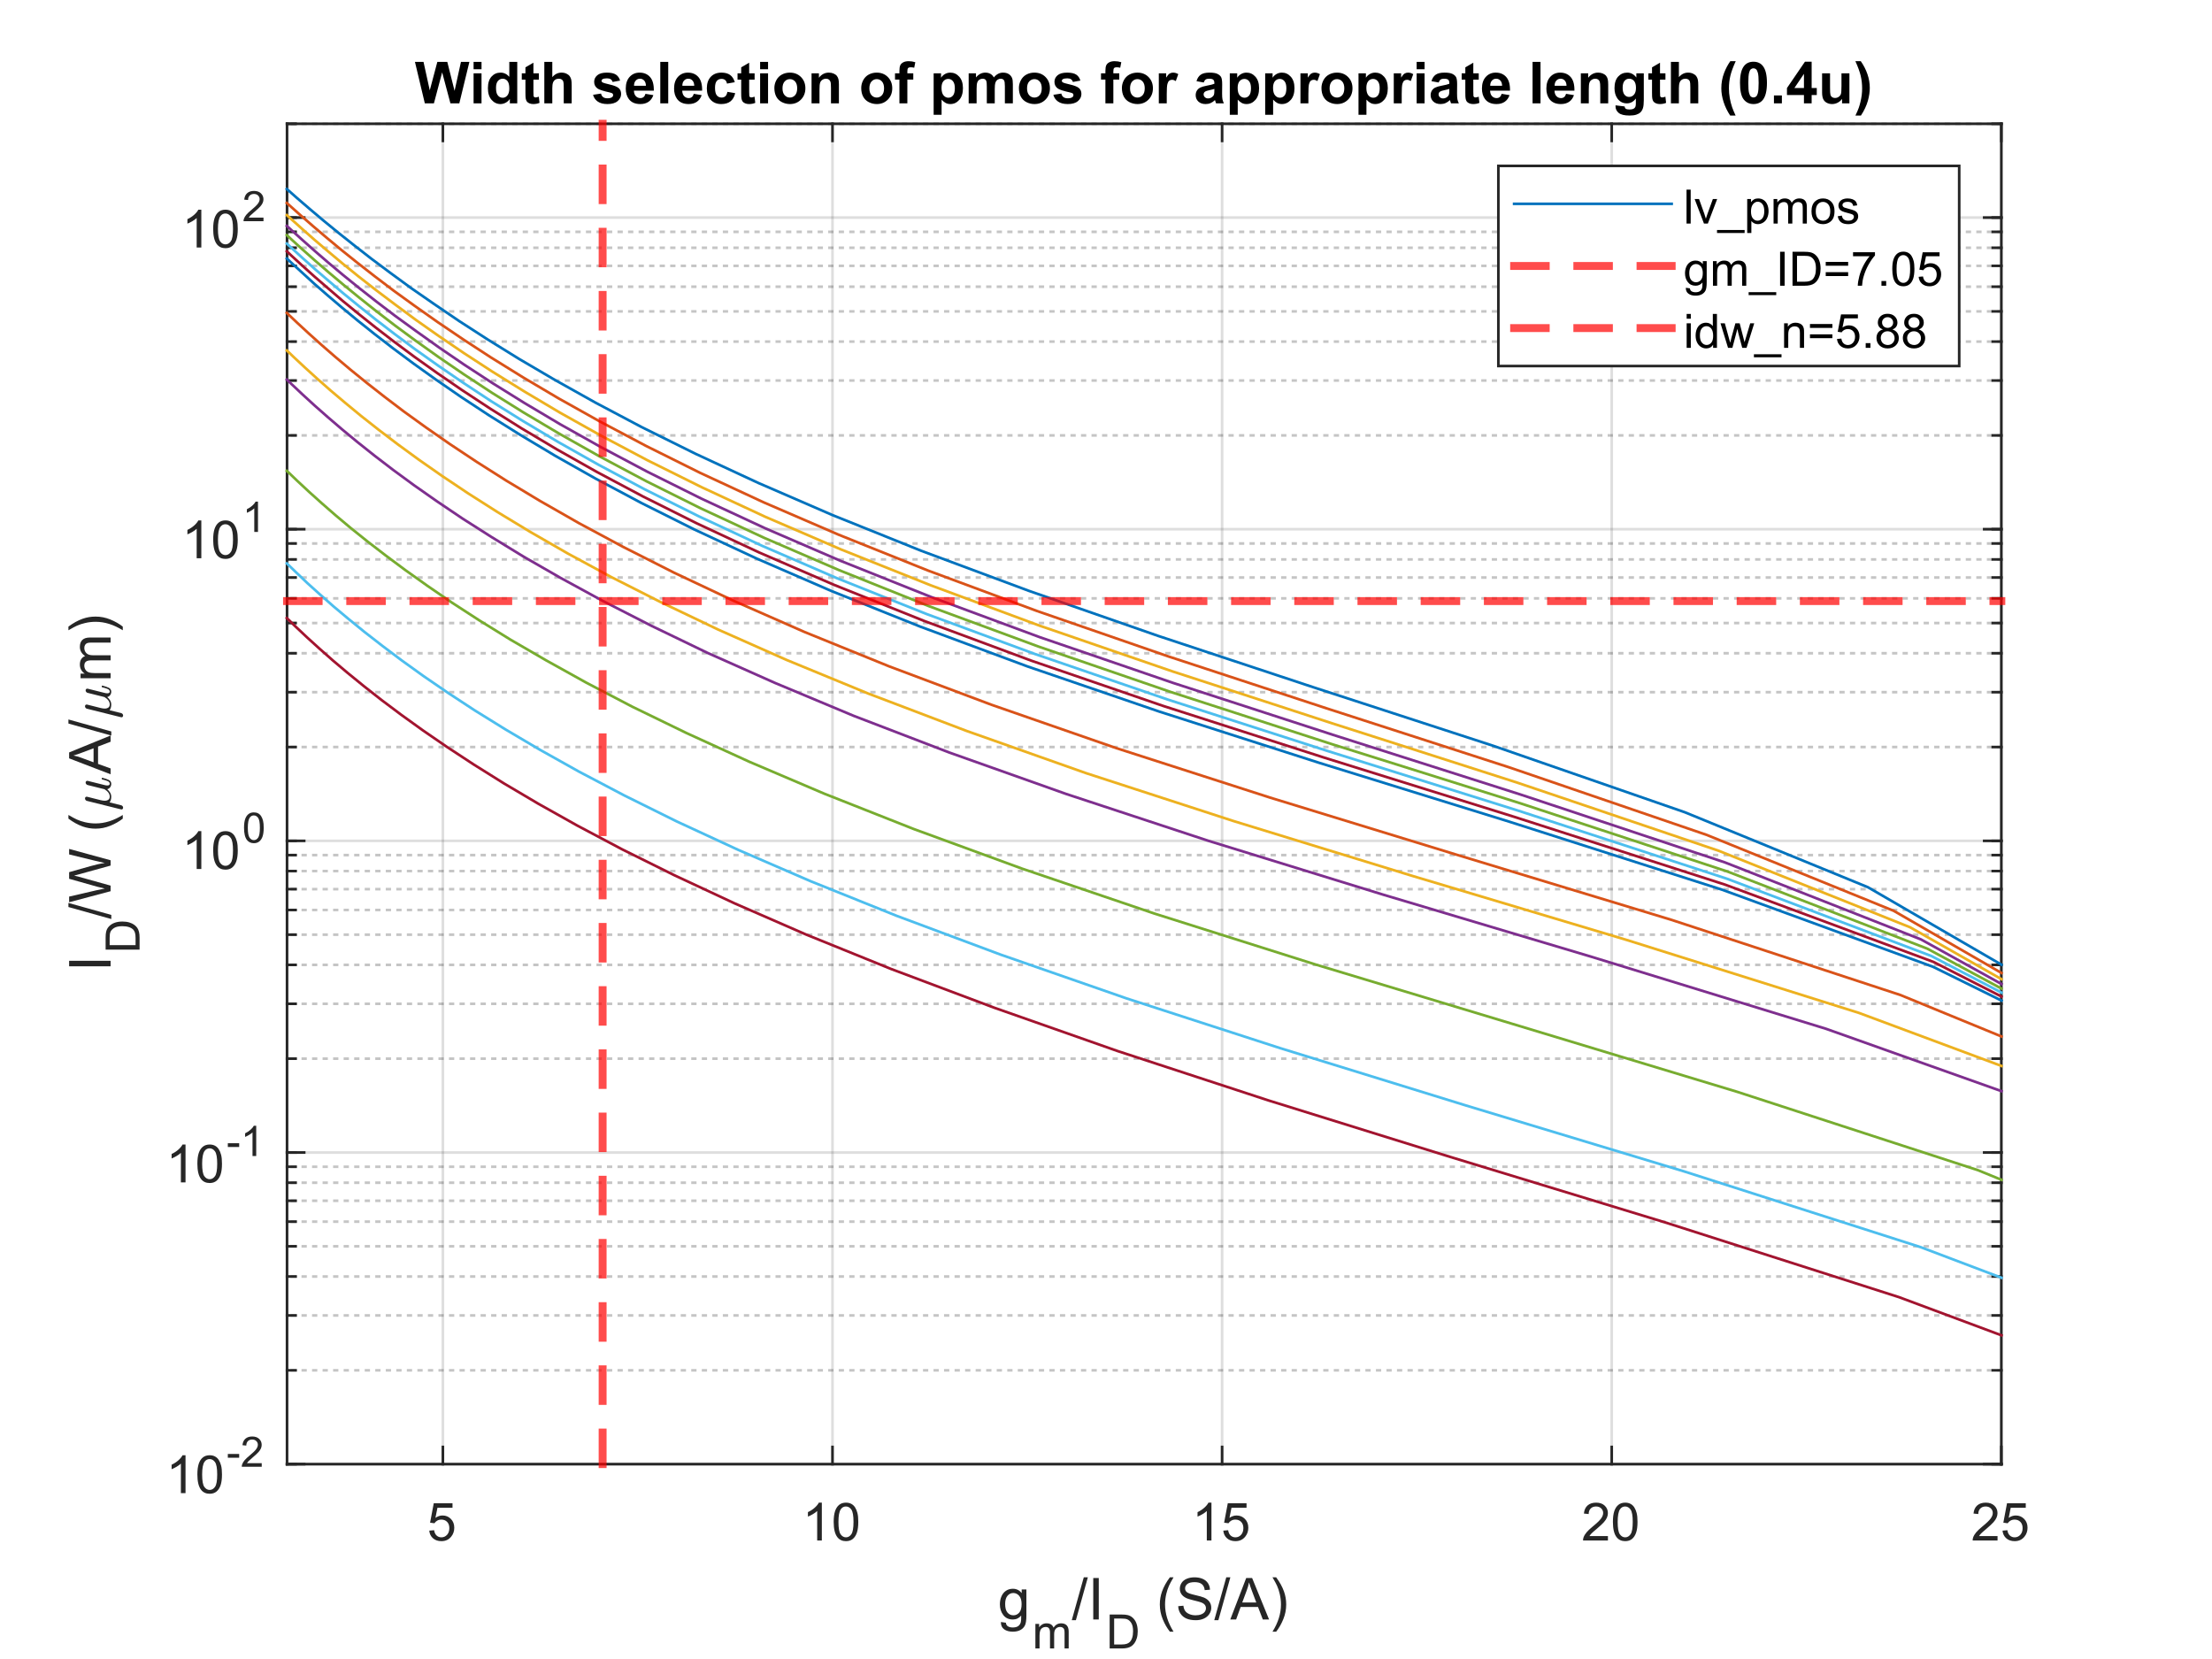 <?xml version="1.0"?>
<!DOCTYPE svg PUBLIC '-//W3C//DTD SVG 1.0//EN'
          'http://www.w3.org/TR/2001/REC-SVG-20010904/DTD/svg10.dtd'>
<svg xmlns:xlink="http://www.w3.org/1999/xlink" style="fill-opacity:1; color-rendering:auto; color-interpolation:auto; text-rendering:auto; stroke:black; stroke-linecap:square; stroke-miterlimit:10; shape-rendering:auto; stroke-opacity:1; fill:black; stroke-dasharray:none; font-weight:normal; stroke-width:1; font-family:'Dialog'; font-style:normal; stroke-linejoin:miter; font-size:12px; stroke-dashoffset:0; image-rendering:auto;" width="840" height="630" xmlns="http://www.w3.org/2000/svg"
><rect width="100%" height="100%" fill="#333333" stroke="none"/><!--Generated by the Batik Graphics2D SVG Generator--><defs id="genericDefs"
  /><g
  ><defs id="defs1"
    ><clipPath clipPathUnits="userSpaceOnUse" id="clipPath1"
      ><path d="M0 0 L840 0 L840 630 L0 630 L0 0 Z"
      /></clipPath
    ></defs
    ><g style="fill:white; stroke:white;"
    ><rect x="0" y="0" width="840" style="clip-path:url(#clipPath1); stroke:none;" height="630"
    /></g
    ><g style="fill:white; text-rendering:optimizeSpeed; color-rendering:optimizeSpeed; image-rendering:optimizeSpeed; shape-rendering:crispEdges; stroke:white; color-interpolation:sRGB;"
    ><rect x="0" width="840" height="630" y="0" style="stroke:none;"
      /><path style="stroke:none;" d="M109 556 L760 556 L760 47 L109 47 Z"
    /></g
    ><g style="stroke-linecap:butt; fill-opacity:0.149; fill:rgb(38,38,38); text-rendering:geometricPrecision; image-rendering:optimizeQuality; color-rendering:optimizeQuality; stroke-linejoin:round; stroke:rgb(38,38,38); color-interpolation:linearRGB; stroke-opacity:0.149;"
    ><line y2="47" style="fill:none;" x1="168.182" x2="168.182" y1="556"
      /><line y2="47" style="fill:none;" x1="316.136" x2="316.136" y1="556"
      /><line y2="47" style="fill:none;" x1="464.091" x2="464.091" y1="556"
      /><line y2="47" style="fill:none;" x1="612.045" x2="612.045" y1="556"
      /><line y2="47" style="fill:none;" x1="760" x2="760" y1="556"
    /></g
    ><g style="stroke-linecap:butt; fill-opacity:0.251; fill:rgb(26,26,26); text-rendering:geometricPrecision; image-rendering:optimizeQuality; color-rendering:optimizeQuality; stroke-linejoin:bevel; stroke-dasharray:1,3; stroke:rgb(26,26,26); color-interpolation:linearRGB; stroke-opacity:0.251; stroke-miterlimit:1;"
    ><line y2="520.375" style="fill:none;" x1="760" x2="109" y1="520.375"
      /><line y2="499.536" style="fill:none;" x1="760" x2="109" y1="499.536"
      /><line y2="484.75" style="fill:none;" x1="760" x2="109" y1="484.75"
      /><line y2="473.281" style="fill:none;" x1="760" x2="109" y1="473.281"
      /><line y2="463.911" style="fill:none;" x1="760" x2="109" y1="463.911"
      /><line y2="455.988" style="fill:none;" x1="760" x2="109" y1="455.988"
      /><line y2="449.125" style="fill:none;" x1="760" x2="109" y1="449.125"
      /><line y2="443.071" style="fill:none;" x1="760" x2="109" y1="443.071"
      /><line y2="402.031" style="fill:none;" x1="760" x2="109" y1="402.031"
      /><line y2="381.192" style="fill:none;" x1="760" x2="109" y1="381.192"
      /><line y2="366.406" style="fill:none;" x1="760" x2="109" y1="366.406"
      /><line y2="354.938" style="fill:none;" x1="760" x2="109" y1="354.938"
      /><line y2="345.567" style="fill:none;" x1="760" x2="109" y1="345.567"
      /><line y2="337.644" style="fill:none;" x1="760" x2="109" y1="337.644"
      /><line y2="330.781" style="fill:none;" x1="760" x2="109" y1="330.781"
      /><line y2="324.728" style="fill:none;" x1="760" x2="109" y1="324.728"
      /><line y2="283.688" style="fill:none;" x1="760" x2="109" y1="283.688"
      /><line y2="262.848" style="fill:none;" x1="760" x2="109" y1="262.848"
      /><line y2="248.062" style="fill:none;" x1="760" x2="109" y1="248.062"
      /><line y2="236.594" style="fill:none;" x1="760" x2="109" y1="236.594"
      /><line y2="227.223" style="fill:none;" x1="760" x2="109" y1="227.223"
      /><line y2="219.3" style="fill:none;" x1="760" x2="109" y1="219.3"
      /><line y2="212.438" style="fill:none;" x1="760" x2="109" y1="212.438"
      /><line y2="206.384" style="fill:none;" x1="760" x2="109" y1="206.384"
      /><line y2="165.344" style="fill:none;" x1="760" x2="109" y1="165.344"
      /><line y2="144.505" style="fill:none;" x1="760" x2="109" y1="144.505"
      /><line y2="129.719" style="fill:none;" x1="760" x2="109" y1="129.719"
      /><line y2="118.25" style="fill:none;" x1="760" x2="109" y1="118.25"
      /><line y2="108.879" style="fill:none;" x1="760" x2="109" y1="108.879"
      /><line y2="100.957" style="fill:none;" x1="760" x2="109" y1="100.957"
      /><line y2="94.094" style="fill:none;" x1="760" x2="109" y1="94.094"
      /><line y2="88.04" style="fill:none;" x1="760" x2="109" y1="88.04"
      /><line y2="47" style="fill:none;" x1="760" x2="109" y1="47"
    /></g
    ><g style="stroke-linecap:butt; fill-opacity:0.149; fill:rgb(38,38,38); text-rendering:geometricPrecision; image-rendering:optimizeQuality; color-rendering:optimizeQuality; stroke-linejoin:round; stroke:rgb(38,38,38); color-interpolation:linearRGB; stroke-opacity:0.149;"
    ><line y2="556" style="fill:none;" x1="760" x2="109" y1="556"
      /><line y2="437.656" style="fill:none;" x1="760" x2="109" y1="437.656"
      /><line y2="319.312" style="fill:none;" x1="760" x2="109" y1="319.312"
      /><line y2="200.969" style="fill:none;" x1="760" x2="109" y1="200.969"
      /><line y2="82.625" style="fill:none;" x1="760" x2="109" y1="82.625"
      /><line x1="109" x2="760" y1="556" style="stroke-linecap:square; fill-opacity:1; fill:none; stroke-opacity:1;" y2="556"
      /><line x1="109" x2="760" y1="47" style="stroke-linecap:square; fill-opacity:1; fill:none; stroke-opacity:1;" y2="47"
      /><line x1="168.182" x2="168.182" y1="556" style="stroke-linecap:square; fill-opacity:1; fill:none; stroke-opacity:1;" y2="549.49"
      /><line x1="316.136" x2="316.136" y1="556" style="stroke-linecap:square; fill-opacity:1; fill:none; stroke-opacity:1;" y2="549.49"
      /><line x1="464.091" x2="464.091" y1="556" style="stroke-linecap:square; fill-opacity:1; fill:none; stroke-opacity:1;" y2="549.49"
      /><line x1="612.045" x2="612.045" y1="556" style="stroke-linecap:square; fill-opacity:1; fill:none; stroke-opacity:1;" y2="549.49"
      /><line x1="760" x2="760" y1="556" style="stroke-linecap:square; fill-opacity:1; fill:none; stroke-opacity:1;" y2="549.49"
      /><line x1="168.182" x2="168.182" y1="47" style="stroke-linecap:square; fill-opacity:1; fill:none; stroke-opacity:1;" y2="53.51"
      /><line x1="316.136" x2="316.136" y1="47" style="stroke-linecap:square; fill-opacity:1; fill:none; stroke-opacity:1;" y2="53.51"
      /><line x1="464.091" x2="464.091" y1="47" style="stroke-linecap:square; fill-opacity:1; fill:none; stroke-opacity:1;" y2="53.51"
      /><line x1="612.045" x2="612.045" y1="47" style="stroke-linecap:square; fill-opacity:1; fill:none; stroke-opacity:1;" y2="53.51"
      /><line x1="760" x2="760" y1="47" style="stroke-linecap:square; fill-opacity:1; fill:none; stroke-opacity:1;" y2="53.51"
    /></g
    ><g transform="translate(168.182,564)" style="font-size:20px; fill:rgb(38,38,38); text-rendering:geometricPrecision; color-rendering:optimizeQuality; image-rendering:optimizeQuality; stroke:rgb(38,38,38); color-interpolation:linearRGB;"
    ><path style="stroke:none;" d="M-5.172 17.25 L-3.328 17.094 Q-3.125 18.438 -2.375 19.117 Q-1.625 19.797 -0.562 19.797 Q0.703 19.797 1.578 18.844 Q2.453 17.891 2.453 16.297 Q2.453 14.797 1.609 13.93 Q0.766 13.062 -0.594 13.062 Q-1.453 13.062 -2.133 13.445 Q-2.812 13.828 -3.203 14.453 L-4.859 14.234 L-3.469 6.875 L3.656 6.875 L3.656 8.562 L-2.062 8.562 L-2.828 12.406 Q-1.547 11.5 -0.125 11.5 Q1.75 11.5 3.039 12.805 Q4.328 14.109 4.328 16.141 Q4.328 18.094 3.188 19.5 Q1.812 21.25 -0.562 21.25 Q-2.516 21.25 -3.758 20.156 Q-5 19.062 -5.172 17.25 Z"
    /></g
    ><g transform="translate(316.136,564)" style="font-size:20px; fill:rgb(38,38,38); text-rendering:geometricPrecision; color-rendering:optimizeQuality; image-rendering:optimizeQuality; stroke:rgb(38,38,38); color-interpolation:linearRGB;"
    ><path style="stroke:none;" d="M-4.047 21 L-5.812 21 L-5.812 9.797 Q-6.438 10.406 -7.469 11.008 Q-8.5 11.609 -9.328 11.922 L-9.328 10.219 Q-7.844 9.531 -6.742 8.539 Q-5.641 7.547 -5.188 6.625 L-4.047 6.625 L-4.047 21 ZM0.451 13.938 Q0.451 11.406 0.975 9.852 Q1.498 8.297 2.529 7.461 Q3.561 6.625 5.123 6.625 Q6.279 6.625 7.146 7.086 Q8.014 7.547 8.576 8.422 Q9.139 9.297 9.467 10.555 Q9.795 11.812 9.795 13.938 Q9.795 16.453 9.271 18 Q8.748 19.547 7.725 20.398 Q6.701 21.25 5.123 21.25 Q3.045 21.25 1.873 19.766 Q0.451 17.969 0.451 13.938 ZM2.264 13.938 Q2.264 17.469 3.084 18.633 Q3.904 19.797 5.123 19.797 Q6.326 19.797 7.154 18.625 Q7.982 17.453 7.982 13.938 Q7.982 10.406 7.154 9.242 Q6.326 8.078 5.107 8.078 Q3.889 8.078 3.17 9.109 Q2.264 10.406 2.264 13.938 Z"
    /></g
    ><g transform="translate(464.091,564)" style="font-size:20px; fill:rgb(38,38,38); text-rendering:geometricPrecision; color-rendering:optimizeQuality; image-rendering:optimizeQuality; stroke:rgb(38,38,38); color-interpolation:linearRGB;"
    ><path style="stroke:none;" d="M-4.047 21 L-5.812 21 L-5.812 9.797 Q-6.438 10.406 -7.469 11.008 Q-8.5 11.609 -9.328 11.922 L-9.328 10.219 Q-7.844 9.531 -6.742 8.539 Q-5.641 7.547 -5.188 6.625 L-4.047 6.625 L-4.047 21 ZM0.451 17.25 L2.295 17.094 Q2.498 18.438 3.248 19.117 Q3.998 19.797 5.061 19.797 Q6.326 19.797 7.201 18.844 Q8.076 17.891 8.076 16.297 Q8.076 14.797 7.232 13.93 Q6.389 13.062 5.029 13.062 Q4.17 13.062 3.49 13.445 Q2.811 13.828 2.42 14.453 L0.764 14.234 L2.154 6.875 L9.279 6.875 L9.279 8.562 L3.561 8.562 L2.795 12.406 Q4.076 11.5 5.498 11.5 Q7.373 11.5 8.662 12.805 Q9.951 14.109 9.951 16.141 Q9.951 18.094 8.81 19.5 Q7.436 21.25 5.061 21.25 Q3.107 21.25 1.865 20.156 Q0.623 19.062 0.451 17.25 Z"
    /></g
    ><g transform="translate(612.045,564)" style="font-size:20px; fill:rgb(38,38,38); text-rendering:geometricPrecision; color-rendering:optimizeQuality; image-rendering:optimizeQuality; stroke:rgb(38,38,38); color-interpolation:linearRGB;"
    ><path style="stroke:none;" d="M-1.438 19.312 L-1.438 21 L-10.891 21 Q-10.906 20.359 -10.688 19.781 Q-10.328 18.812 -9.531 17.875 Q-8.734 16.938 -7.234 15.703 Q-4.891 13.797 -4.07 12.68 Q-3.25 11.562 -3.25 10.562 Q-3.25 9.516 -4 8.797 Q-4.75 8.078 -5.953 8.078 Q-7.219 8.078 -7.984 8.844 Q-8.75 9.609 -8.75 10.953 L-10.562 10.766 Q-10.375 8.75 -9.164 7.688 Q-7.953 6.625 -5.906 6.625 Q-3.859 6.625 -2.656 7.766 Q-1.453 8.906 -1.453 10.594 Q-1.453 11.453 -1.805 12.289 Q-2.156 13.125 -2.969 14.039 Q-3.781 14.953 -5.672 16.562 Q-7.266 17.891 -7.711 18.359 Q-8.156 18.828 -8.453 19.312 L-1.438 19.312 ZM0.451 13.938 Q0.451 11.406 0.975 9.852 Q1.498 8.297 2.529 7.461 Q3.561 6.625 5.123 6.625 Q6.279 6.625 7.146 7.086 Q8.014 7.547 8.576 8.422 Q9.139 9.297 9.467 10.555 Q9.795 11.812 9.795 13.938 Q9.795 16.453 9.271 18 Q8.748 19.547 7.725 20.398 Q6.701 21.25 5.123 21.25 Q3.045 21.25 1.873 19.766 Q0.451 17.969 0.451 13.938 ZM2.264 13.938 Q2.264 17.469 3.084 18.633 Q3.904 19.797 5.123 19.797 Q6.326 19.797 7.154 18.625 Q7.982 17.453 7.982 13.938 Q7.982 10.406 7.154 9.242 Q6.326 8.078 5.107 8.078 Q3.889 8.078 3.17 9.109 Q2.264 10.406 2.264 13.938 Z"
    /></g
    ><g transform="translate(760,564)" style="font-size:20px; fill:rgb(38,38,38); text-rendering:geometricPrecision; color-rendering:optimizeQuality; image-rendering:optimizeQuality; stroke:rgb(38,38,38); color-interpolation:linearRGB;"
    ><path style="stroke:none;" d="M-1.438 19.312 L-1.438 21 L-10.891 21 Q-10.906 20.359 -10.688 19.781 Q-10.328 18.812 -9.531 17.875 Q-8.734 16.938 -7.234 15.703 Q-4.891 13.797 -4.07 12.68 Q-3.25 11.562 -3.25 10.562 Q-3.25 9.516 -4 8.797 Q-4.75 8.078 -5.953 8.078 Q-7.219 8.078 -7.984 8.844 Q-8.75 9.609 -8.75 10.953 L-10.562 10.766 Q-10.375 8.75 -9.164 7.688 Q-7.953 6.625 -5.906 6.625 Q-3.859 6.625 -2.656 7.766 Q-1.453 8.906 -1.453 10.594 Q-1.453 11.453 -1.805 12.289 Q-2.156 13.125 -2.969 14.039 Q-3.781 14.953 -5.672 16.562 Q-7.266 17.891 -7.711 18.359 Q-8.156 18.828 -8.453 19.312 L-1.438 19.312 ZM0.451 17.25 L2.295 17.094 Q2.498 18.438 3.248 19.117 Q3.998 19.797 5.061 19.797 Q6.326 19.797 7.201 18.844 Q8.076 17.891 8.076 16.297 Q8.076 14.797 7.232 13.93 Q6.389 13.062 5.029 13.062 Q4.17 13.062 3.49 13.445 Q2.811 13.828 2.42 14.453 L0.764 14.234 L2.154 6.875 L9.279 6.875 L9.279 8.562 L3.561 8.562 L2.795 12.406 Q4.076 11.5 5.498 11.5 Q7.373 11.5 8.662 12.805 Q9.951 14.109 9.951 16.141 Q9.951 18.094 8.81 19.5 Q7.436 21.25 5.061 21.25 Q3.107 21.25 1.865 20.156 Q0.623 19.062 0.451 17.25 Z"
    /></g
    ><g transform="translate(379,615)" style="font-size:22px; fill:rgb(38,38,38); text-rendering:geometricPrecision; color-rendering:optimizeQuality; image-rendering:optimizeQuality; stroke:rgb(38,38,38); color-interpolation:linearRGB;"
    ><path style="stroke:none;" d="M1.094 0.953 L2.969 1.219 Q3.094 2.094 3.625 2.5 Q4.344 3.031 5.594 3.031 Q6.938 3.031 7.672 2.492 Q8.406 1.953 8.656 0.984 Q8.812 0.391 8.797 -1.5 Q7.531 0 5.641 0 Q3.281 0 1.992 -1.695 Q0.703 -3.391 0.703 -5.766 Q0.703 -7.406 1.297 -8.781 Q1.891 -10.156 3.016 -10.914 Q4.141 -11.672 5.656 -11.672 Q7.672 -11.672 8.984 -10.031 L8.984 -11.406 L10.766 -11.406 L10.766 -1.547 Q10.766 1.125 10.219 2.234 Q9.672 3.344 8.5 3.984 Q7.328 4.625 5.609 4.625 Q3.562 4.625 2.305 3.711 Q1.047 2.797 1.094 0.953 ZM2.703 -5.906 Q2.703 -3.656 3.594 -2.625 Q4.484 -1.594 5.828 -1.594 Q7.156 -1.594 8.055 -2.625 Q8.953 -3.656 8.953 -5.844 Q8.953 -7.938 8.023 -9 Q7.094 -10.062 5.797 -10.062 Q4.5 -10.062 3.602 -9.016 Q2.703 -7.969 2.703 -5.906 Z"
    /></g
    ><g transform="translate(392,626)" style="font-size:17.6px; fill:rgb(38,38,38); text-rendering:geometricPrecision; color-rendering:optimizeQuality; image-rendering:optimizeQuality; stroke:rgb(38,38,38); color-interpolation:linearRGB;"
    ><path style="stroke:none;" d="M1.188 0 L1.188 -9.328 L2.609 -9.328 L2.609 -8.031 Q3.047 -8.703 3.773 -9.125 Q4.5 -9.547 5.438 -9.547 Q6.469 -9.547 7.133 -9.117 Q7.797 -8.688 8.062 -7.906 Q9.172 -9.547 10.953 -9.547 Q12.344 -9.547 13.086 -8.773 Q13.828 -8 13.828 -6.406 L13.828 0 L12.266 0 L12.266 -5.875 Q12.266 -6.828 12.109 -7.25 Q11.953 -7.672 11.547 -7.922 Q11.141 -8.172 10.594 -8.172 Q9.609 -8.172 8.961 -7.516 Q8.312 -6.859 8.312 -5.422 L8.312 0 L6.734 0 L6.734 -6.062 Q6.734 -7.125 6.344 -7.648 Q5.953 -8.172 5.078 -8.172 Q4.406 -8.172 3.844 -7.82 Q3.281 -7.469 3.023 -6.797 Q2.766 -6.125 2.766 -4.844 L2.766 0 L1.188 0 Z"
    /></g
    ><g transform="translate(407,615)" style="font-size:22px; fill:rgb(38,38,38); text-rendering:geometricPrecision; color-rendering:optimizeQuality; image-rendering:optimizeQuality; stroke:rgb(38,38,38); color-interpolation:linearRGB;"
    ><path style="stroke:none;" d="M0 0.266 L4.562 -16.016 L6.109 -16.016 L1.562 0.266 L0 0.266 ZM8.159 0 L8.159 -15.75 L10.253 -15.75 L10.253 0 L8.159 0 Z"
    /></g
    ><g transform="translate(420,626)" style="font-size:17.6px; fill:rgb(38,38,38); text-rendering:geometricPrecision; color-rendering:optimizeQuality; image-rendering:optimizeQuality; stroke:rgb(38,38,38); color-interpolation:linearRGB;"
    ><path style="stroke:none;" d="M1.391 0 L1.391 -12.891 L5.828 -12.891 Q7.328 -12.891 8.125 -12.703 Q9.234 -12.453 10.016 -11.781 Q11.031 -10.922 11.539 -9.578 Q12.047 -8.234 12.047 -6.516 Q12.047 -5.047 11.703 -3.914 Q11.359 -2.781 10.82 -2.039 Q10.281 -1.297 9.648 -0.867 Q9.016 -0.438 8.109 -0.219 Q7.203 0 6.031 0 L1.391 0 ZM3.094 -1.516 L5.844 -1.516 Q7.125 -1.516 7.844 -1.758 Q8.562 -2 9 -2.422 Q9.609 -3.031 9.945 -4.055 Q10.281 -5.078 10.281 -6.547 Q10.281 -8.562 9.617 -9.648 Q8.953 -10.734 8 -11.094 Q7.328 -11.359 5.797 -11.359 L3.094 -11.359 L3.094 -1.516 Z"
    /></g
    ><g transform="translate(433,615)" style="font-size:22px; fill:rgb(38,38,38); text-rendering:geometricPrecision; color-rendering:optimizeQuality; image-rendering:optimizeQuality; stroke:rgb(38,38,38); color-interpolation:linearRGB;"
    ><path style="stroke:none;" d="M11.253 4.625 Q9.659 2.609 8.55 -0.094 Q7.44 -2.797 7.44 -5.703 Q7.44 -8.266 8.269 -10.609 Q9.237 -13.328 11.253 -16.016 L12.644 -16.016 Q11.347 -13.781 10.925 -12.828 Q10.269 -11.344 9.894 -9.734 Q9.425 -7.719 9.425 -5.688 Q9.425 -0.531 12.644 4.625 L11.253 4.625 ZM14.423 -5.062 L16.392 -5.234 Q16.532 -4.047 17.04 -3.289 Q17.548 -2.531 18.626 -2.062 Q19.704 -1.594 21.048 -1.594 Q22.235 -1.594 23.149 -1.953 Q24.064 -2.312 24.509 -2.93 Q24.954 -3.547 24.954 -4.281 Q24.954 -5.016 24.524 -5.57 Q24.095 -6.125 23.11 -6.5 Q22.47 -6.75 20.298 -7.266 Q18.126 -7.781 17.267 -8.25 Q16.142 -8.844 15.587 -9.719 Q15.032 -10.594 15.032 -11.672 Q15.032 -12.875 15.704 -13.906 Q16.376 -14.938 17.681 -15.477 Q18.985 -16.016 20.579 -16.016 Q22.329 -16.016 23.665 -15.453 Q25.001 -14.891 25.72 -13.797 Q26.439 -12.703 26.485 -11.312 L24.485 -11.156 Q24.329 -12.656 23.399 -13.422 Q22.47 -14.188 20.657 -14.188 Q18.767 -14.188 17.899 -13.492 Q17.032 -12.797 17.032 -11.812 Q17.032 -10.969 17.657 -10.422 Q18.251 -9.875 20.79 -9.297 Q23.329 -8.719 24.282 -8.297 Q25.657 -7.656 26.314 -6.688 Q26.97 -5.719 26.97 -4.453 Q26.97 -3.188 26.243 -2.078 Q25.517 -0.969 24.173 -0.352 Q22.829 0.266 21.142 0.266 Q19.001 0.266 17.556 -0.359 Q16.11 -0.984 15.29 -2.234 Q14.47 -3.484 14.423 -5.062 ZM28.112 0.266 L32.675 -16.016 L34.222 -16.016 L29.675 0.266 L28.112 0.266 ZM34.193 0 L40.24 -15.75 L42.49 -15.75 L48.928 0 L46.553 0 L44.725 -4.766 L38.131 -4.766 L36.412 0 L34.193 0 ZM38.74 -6.469 L44.068 -6.469 L42.428 -10.828 Q41.678 -12.812 41.318 -14.094 Q41.022 -12.578 40.459 -11.094 L38.74 -6.469 ZM51.617 4.625 L50.227 4.625 Q53.445 -0.531 53.445 -5.688 Q53.445 -7.719 52.977 -9.703 Q52.617 -11.312 51.961 -12.797 Q51.539 -13.766 50.227 -16.016 L51.617 -16.016 Q53.633 -13.328 54.602 -10.609 Q55.43 -8.266 55.43 -5.703 Q55.43 -2.797 54.32 -0.094 Q53.211 2.609 51.617 4.625 Z"
    /></g
    ><g style="fill:rgb(38,38,38); text-rendering:geometricPrecision; color-rendering:optimizeQuality; image-rendering:optimizeQuality; stroke-linejoin:round; stroke:rgb(38,38,38); color-interpolation:linearRGB;"
    ><line y2="47" style="fill:none;" x1="109" x2="109" y1="556"
      /><line y2="47" style="fill:none;" x1="760" x2="760" y1="556"
      /><line y2="556" style="fill:none;" x1="109" x2="115.51" y1="556"
      /><line y2="437.656" style="fill:none;" x1="109" x2="115.51" y1="437.656"
      /><line y2="319.312" style="fill:none;" x1="109" x2="115.51" y1="319.312"
      /><line y2="200.969" style="fill:none;" x1="109" x2="115.51" y1="200.969"
      /><line y2="82.625" style="fill:none;" x1="109" x2="115.51" y1="82.625"
      /><line y2="556" style="fill:none;" x1="760" x2="753.49" y1="556"
      /><line y2="437.656" style="fill:none;" x1="760" x2="753.49" y1="437.656"
      /><line y2="319.312" style="fill:none;" x1="760" x2="753.49" y1="319.312"
      /><line y2="200.969" style="fill:none;" x1="760" x2="753.49" y1="200.969"
      /><line y2="82.625" style="fill:none;" x1="760" x2="753.49" y1="82.625"
      /><line y2="556" style="fill:none;" x1="109" x2="112.255" y1="556"
      /><line y2="520.375" style="fill:none;" x1="109" x2="112.255" y1="520.375"
      /><line y2="499.536" style="fill:none;" x1="109" x2="112.255" y1="499.536"
      /><line y2="484.75" style="fill:none;" x1="109" x2="112.255" y1="484.75"
      /><line y2="473.281" style="fill:none;" x1="109" x2="112.255" y1="473.281"
      /><line y2="463.911" style="fill:none;" x1="109" x2="112.255" y1="463.911"
      /><line y2="455.988" style="fill:none;" x1="109" x2="112.255" y1="455.988"
      /><line y2="449.125" style="fill:none;" x1="109" x2="112.255" y1="449.125"
      /><line y2="443.071" style="fill:none;" x1="109" x2="112.255" y1="443.071"
      /><line y2="437.656" style="fill:none;" x1="109" x2="112.255" y1="437.656"
      /><line y2="402.031" style="fill:none;" x1="109" x2="112.255" y1="402.031"
      /><line y2="381.192" style="fill:none;" x1="109" x2="112.255" y1="381.192"
      /><line y2="366.406" style="fill:none;" x1="109" x2="112.255" y1="366.406"
      /><line y2="354.938" style="fill:none;" x1="109" x2="112.255" y1="354.938"
      /><line y2="345.567" style="fill:none;" x1="109" x2="112.255" y1="345.567"
      /><line y2="337.644" style="fill:none;" x1="109" x2="112.255" y1="337.644"
      /><line y2="330.781" style="fill:none;" x1="109" x2="112.255" y1="330.781"
      /><line y2="324.728" style="fill:none;" x1="109" x2="112.255" y1="324.728"
      /><line y2="319.312" style="fill:none;" x1="109" x2="112.255" y1="319.312"
      /><line y2="283.688" style="fill:none;" x1="109" x2="112.255" y1="283.688"
      /><line y2="262.848" style="fill:none;" x1="109" x2="112.255" y1="262.848"
      /><line y2="248.062" style="fill:none;" x1="109" x2="112.255" y1="248.062"
      /><line y2="236.594" style="fill:none;" x1="109" x2="112.255" y1="236.594"
      /><line y2="227.223" style="fill:none;" x1="109" x2="112.255" y1="227.223"
      /><line y2="219.3" style="fill:none;" x1="109" x2="112.255" y1="219.3"
      /><line y2="212.438" style="fill:none;" x1="109" x2="112.255" y1="212.438"
      /><line y2="206.384" style="fill:none;" x1="109" x2="112.255" y1="206.384"
      /><line y2="200.969" style="fill:none;" x1="109" x2="112.255" y1="200.969"
      /><line y2="165.344" style="fill:none;" x1="109" x2="112.255" y1="165.344"
      /><line y2="144.505" style="fill:none;" x1="109" x2="112.255" y1="144.505"
      /><line y2="129.719" style="fill:none;" x1="109" x2="112.255" y1="129.719"
      /><line y2="118.25" style="fill:none;" x1="109" x2="112.255" y1="118.25"
      /><line y2="108.879" style="fill:none;" x1="109" x2="112.255" y1="108.879"
      /><line y2="100.957" style="fill:none;" x1="109" x2="112.255" y1="100.957"
      /><line y2="94.094" style="fill:none;" x1="109" x2="112.255" y1="94.094"
      /><line y2="88.04" style="fill:none;" x1="109" x2="112.255" y1="88.04"
      /><line y2="82.625" style="fill:none;" x1="109" x2="112.255" y1="82.625"
      /><line y2="47" style="fill:none;" x1="109" x2="112.255" y1="47"
      /><line y2="556" style="fill:none;" x1="760" x2="756.745" y1="556"
      /><line y2="520.375" style="fill:none;" x1="760" x2="756.745" y1="520.375"
      /><line y2="499.536" style="fill:none;" x1="760" x2="756.745" y1="499.536"
      /><line y2="484.75" style="fill:none;" x1="760" x2="756.745" y1="484.75"
      /><line y2="473.281" style="fill:none;" x1="760" x2="756.745" y1="473.281"
      /><line y2="463.911" style="fill:none;" x1="760" x2="756.745" y1="463.911"
      /><line y2="455.988" style="fill:none;" x1="760" x2="756.745" y1="455.988"
      /><line y2="449.125" style="fill:none;" x1="760" x2="756.745" y1="449.125"
      /><line y2="443.071" style="fill:none;" x1="760" x2="756.745" y1="443.071"
      /><line y2="437.656" style="fill:none;" x1="760" x2="756.745" y1="437.656"
      /><line y2="402.031" style="fill:none;" x1="760" x2="756.745" y1="402.031"
      /><line y2="381.192" style="fill:none;" x1="760" x2="756.745" y1="381.192"
      /><line y2="366.406" style="fill:none;" x1="760" x2="756.745" y1="366.406"
      /><line y2="354.938" style="fill:none;" x1="760" x2="756.745" y1="354.938"
      /><line y2="345.567" style="fill:none;" x1="760" x2="756.745" y1="345.567"
      /><line y2="337.644" style="fill:none;" x1="760" x2="756.745" y1="337.644"
      /><line y2="330.781" style="fill:none;" x1="760" x2="756.745" y1="330.781"
      /><line y2="324.728" style="fill:none;" x1="760" x2="756.745" y1="324.728"
      /><line y2="319.312" style="fill:none;" x1="760" x2="756.745" y1="319.312"
      /><line y2="283.688" style="fill:none;" x1="760" x2="756.745" y1="283.688"
      /><line y2="262.848" style="fill:none;" x1="760" x2="756.745" y1="262.848"
      /><line y2="248.062" style="fill:none;" x1="760" x2="756.745" y1="248.062"
      /><line y2="236.594" style="fill:none;" x1="760" x2="756.745" y1="236.594"
      /><line y2="227.223" style="fill:none;" x1="760" x2="756.745" y1="227.223"
      /><line y2="219.3" style="fill:none;" x1="760" x2="756.745" y1="219.3"
      /><line y2="212.438" style="fill:none;" x1="760" x2="756.745" y1="212.438"
      /><line y2="206.384" style="fill:none;" x1="760" x2="756.745" y1="206.384"
      /><line y2="200.969" style="fill:none;" x1="760" x2="756.745" y1="200.969"
      /><line y2="165.344" style="fill:none;" x1="760" x2="756.745" y1="165.344"
      /><line y2="144.505" style="fill:none;" x1="760" x2="756.745" y1="144.505"
      /><line y2="129.719" style="fill:none;" x1="760" x2="756.745" y1="129.719"
      /><line y2="118.25" style="fill:none;" x1="760" x2="756.745" y1="118.25"
      /><line y2="108.879" style="fill:none;" x1="760" x2="756.745" y1="108.879"
      /><line y2="100.957" style="fill:none;" x1="760" x2="756.745" y1="100.957"
      /><line y2="94.094" style="fill:none;" x1="760" x2="756.745" y1="94.094"
      /><line y2="88.04" style="fill:none;" x1="760" x2="756.745" y1="88.04"
      /><line y2="82.625" style="fill:none;" x1="760" x2="756.745" y1="82.625"
      /><line y2="47" style="fill:none;" x1="760" x2="756.745" y1="47"
    /></g
    ><g transform="translate(63,567)" style="font-size:20px; fill:rgb(38,38,38); text-rendering:geometricPrecision; color-rendering:optimizeQuality; image-rendering:optimizeQuality; stroke:rgb(38,38,38); color-interpolation:linearRGB;"
    ><path style="stroke:none;" d="M7.453 0 L5.688 0 L5.688 -11.203 Q5.062 -10.594 4.031 -9.992 Q3 -9.391 2.172 -9.078 L2.172 -10.781 Q3.656 -11.469 4.758 -12.461 Q5.859 -13.453 6.312 -14.375 L7.453 -14.375 L7.453 0 ZM11.951 -7.062 Q11.951 -9.594 12.475 -11.148 Q12.998 -12.703 14.029 -13.539 Q15.06 -14.375 16.623 -14.375 Q17.779 -14.375 18.646 -13.914 Q19.514 -13.453 20.076 -12.578 Q20.639 -11.703 20.967 -10.445 Q21.295 -9.188 21.295 -7.062 Q21.295 -4.547 20.771 -3 Q20.248 -1.453 19.225 -0.602 Q18.201 0.25 16.623 0.25 Q14.545 0.25 13.373 -1.234 Q11.951 -3.031 11.951 -7.062 ZM13.764 -7.062 Q13.764 -3.531 14.584 -2.367 Q15.404 -1.203 16.623 -1.203 Q17.826 -1.203 18.654 -2.375 Q19.482 -3.547 19.482 -7.062 Q19.482 -10.594 18.654 -11.758 Q17.826 -12.922 16.607 -12.922 Q15.389 -12.922 14.67 -11.891 Q13.764 -10.594 13.764 -7.062 Z"
    /></g
    ><g transform="translate(86,557)" style="font-size:16px; fill:rgb(38,38,38); text-rendering:geometricPrecision; color-rendering:optimizeQuality; image-rendering:optimizeQuality; stroke:rgb(38,38,38); color-interpolation:linearRGB;"
    ><path style="stroke:none;" d="M0.516 -3.438 L0.516 -4.859 L4.828 -4.859 L4.828 -3.438 L0.516 -3.438 ZM13.391 -1.359 L13.391 0 L5.812 0 Q5.797 -0.516 5.984 -0.984 Q6.266 -1.75 6.906 -2.5 Q7.547 -3.25 8.75 -4.234 Q10.609 -5.766 11.266 -6.664 Q11.922 -7.562 11.922 -8.359 Q11.922 -9.188 11.328 -9.766 Q10.734 -10.344 9.766 -10.344 Q8.75 -10.344 8.141 -9.734 Q7.531 -9.125 7.531 -8.047 L6.078 -8.188 Q6.234 -9.812 7.203 -10.656 Q8.172 -11.5 9.797 -11.5 Q11.453 -11.5 12.414 -10.586 Q13.375 -9.672 13.375 -8.328 Q13.375 -7.641 13.094 -6.977 Q12.812 -6.312 12.156 -5.578 Q11.5 -4.844 9.984 -3.562 Q8.719 -2.5 8.359 -2.117 Q8 -1.734 7.766 -1.359 L13.391 -1.359 Z"
    /></g
    ><g transform="translate(63,449)" style="font-size:20px; fill:rgb(38,38,38); text-rendering:geometricPrecision; color-rendering:optimizeQuality; image-rendering:optimizeQuality; stroke:rgb(38,38,38); color-interpolation:linearRGB;"
    ><path style="stroke:none;" d="M7.453 0 L5.688 0 L5.688 -11.203 Q5.062 -10.594 4.031 -9.992 Q3 -9.391 2.172 -9.078 L2.172 -10.781 Q3.656 -11.469 4.758 -12.461 Q5.859 -13.453 6.312 -14.375 L7.453 -14.375 L7.453 0 ZM11.951 -7.062 Q11.951 -9.594 12.475 -11.148 Q12.998 -12.703 14.029 -13.539 Q15.06 -14.375 16.623 -14.375 Q17.779 -14.375 18.646 -13.914 Q19.514 -13.453 20.076 -12.578 Q20.639 -11.703 20.967 -10.445 Q21.295 -9.188 21.295 -7.062 Q21.295 -4.547 20.771 -3 Q20.248 -1.453 19.225 -0.602 Q18.201 0.25 16.623 0.25 Q14.545 0.25 13.373 -1.234 Q11.951 -3.031 11.951 -7.062 ZM13.764 -7.062 Q13.764 -3.531 14.584 -2.367 Q15.404 -1.203 16.623 -1.203 Q17.826 -1.203 18.654 -2.375 Q19.482 -3.547 19.482 -7.062 Q19.482 -10.594 18.654 -11.758 Q17.826 -12.922 16.607 -12.922 Q15.389 -12.922 14.67 -11.891 Q13.764 -10.594 13.764 -7.062 Z"
    /></g
    ><g transform="translate(86,439)" style="font-size:16px; fill:rgb(38,38,38); text-rendering:geometricPrecision; color-rendering:optimizeQuality; image-rendering:optimizeQuality; stroke:rgb(38,38,38); color-interpolation:linearRGB;"
    ><path style="stroke:none;" d="M0.516 -3.438 L0.516 -4.859 L4.828 -4.859 L4.828 -3.438 L0.516 -3.438 ZM11.297 0 L9.891 0 L9.891 -8.969 Q9.375 -8.484 8.555 -8 Q7.734 -7.516 7.078 -7.266 L7.078 -8.625 Q8.25 -9.188 9.133 -9.977 Q10.016 -10.766 10.391 -11.5 L11.297 -11.5 L11.297 0 Z"
    /></g
    ><g transform="translate(69,330)" style="font-size:20px; fill:rgb(38,38,38); text-rendering:geometricPrecision; color-rendering:optimizeQuality; image-rendering:optimizeQuality; stroke:rgb(38,38,38); color-interpolation:linearRGB;"
    ><path style="stroke:none;" d="M7.453 0 L5.688 0 L5.688 -11.203 Q5.062 -10.594 4.031 -9.992 Q3 -9.391 2.172 -9.078 L2.172 -10.781 Q3.656 -11.469 4.758 -12.461 Q5.859 -13.453 6.312 -14.375 L7.453 -14.375 L7.453 0 ZM11.951 -7.062 Q11.951 -9.594 12.475 -11.148 Q12.998 -12.703 14.029 -13.539 Q15.06 -14.375 16.623 -14.375 Q17.779 -14.375 18.646 -13.914 Q19.514 -13.453 20.076 -12.578 Q20.639 -11.703 20.967 -10.445 Q21.295 -9.188 21.295 -7.062 Q21.295 -4.547 20.771 -3 Q20.248 -1.453 19.225 -0.602 Q18.201 0.25 16.623 0.25 Q14.545 0.25 13.373 -1.234 Q11.951 -3.031 11.951 -7.062 ZM13.764 -7.062 Q13.764 -3.531 14.584 -2.367 Q15.404 -1.203 16.623 -1.203 Q17.826 -1.203 18.654 -2.375 Q19.482 -3.547 19.482 -7.062 Q19.482 -10.594 18.654 -11.758 Q17.826 -12.922 16.607 -12.922 Q15.389 -12.922 14.67 -11.891 Q13.764 -10.594 13.764 -7.062 Z"
    /></g
    ><g transform="translate(92,320)" style="font-size:16px; fill:rgb(38,38,38); text-rendering:geometricPrecision; color-rendering:optimizeQuality; image-rendering:optimizeQuality; stroke:rgb(38,38,38); color-interpolation:linearRGB;"
    ><path style="stroke:none;" d="M0.672 -5.656 Q0.672 -7.688 1.086 -8.922 Q1.5 -10.156 2.328 -10.828 Q3.156 -11.5 4.406 -11.5 Q5.328 -11.5 6.023 -11.133 Q6.719 -10.766 7.172 -10.062 Q7.625 -9.359 7.883 -8.359 Q8.141 -7.359 8.141 -5.656 Q8.141 -3.641 7.727 -2.398 Q7.312 -1.156 6.484 -0.477 Q5.656 0.203 4.406 0.203 Q2.75 0.203 1.797 -1 Q0.672 -2.422 0.672 -5.656 ZM2.109 -5.656 Q2.109 -2.828 2.773 -1.898 Q3.438 -0.969 4.406 -0.969 Q5.375 -0.969 6.031 -1.906 Q6.688 -2.844 6.688 -5.656 Q6.688 -8.484 6.031 -9.414 Q5.375 -10.344 4.391 -10.344 Q3.422 -10.344 2.844 -9.516 Q2.109 -8.469 2.109 -5.656 Z"
    /></g
    ><g transform="translate(69,212)" style="font-size:20px; fill:rgb(38,38,38); text-rendering:geometricPrecision; color-rendering:optimizeQuality; image-rendering:optimizeQuality; stroke:rgb(38,38,38); color-interpolation:linearRGB;"
    ><path style="stroke:none;" d="M7.453 0 L5.688 0 L5.688 -11.203 Q5.062 -10.594 4.031 -9.992 Q3 -9.391 2.172 -9.078 L2.172 -10.781 Q3.656 -11.469 4.758 -12.461 Q5.859 -13.453 6.312 -14.375 L7.453 -14.375 L7.453 0 ZM11.951 -7.062 Q11.951 -9.594 12.475 -11.148 Q12.998 -12.703 14.029 -13.539 Q15.06 -14.375 16.623 -14.375 Q17.779 -14.375 18.646 -13.914 Q19.514 -13.453 20.076 -12.578 Q20.639 -11.703 20.967 -10.445 Q21.295 -9.188 21.295 -7.062 Q21.295 -4.547 20.771 -3 Q20.248 -1.453 19.225 -0.602 Q18.201 0.25 16.623 0.25 Q14.545 0.25 13.373 -1.234 Q11.951 -3.031 11.951 -7.062 ZM13.764 -7.062 Q13.764 -3.531 14.584 -2.367 Q15.404 -1.203 16.623 -1.203 Q17.826 -1.203 18.654 -2.375 Q19.482 -3.547 19.482 -7.062 Q19.482 -10.594 18.654 -11.758 Q17.826 -12.922 16.607 -12.922 Q15.389 -12.922 14.67 -11.891 Q13.764 -10.594 13.764 -7.062 Z"
    /></g
    ><g transform="translate(92,202)" style="font-size:16px; fill:rgb(38,38,38); text-rendering:geometricPrecision; color-rendering:optimizeQuality; image-rendering:optimizeQuality; stroke:rgb(38,38,38); color-interpolation:linearRGB;"
    ><path style="stroke:none;" d="M5.969 0 L4.562 0 L4.562 -8.969 Q4.047 -8.484 3.227 -8 Q2.406 -7.516 1.75 -7.266 L1.75 -8.625 Q2.922 -9.188 3.805 -9.977 Q4.688 -10.766 5.062 -11.5 L5.969 -11.5 L5.969 0 Z"
    /></g
    ><g transform="translate(69,94)" style="font-size:20px; fill:rgb(38,38,38); text-rendering:geometricPrecision; color-rendering:optimizeQuality; image-rendering:optimizeQuality; stroke:rgb(38,38,38); color-interpolation:linearRGB;"
    ><path style="stroke:none;" d="M7.453 0 L5.688 0 L5.688 -11.203 Q5.062 -10.594 4.031 -9.992 Q3 -9.391 2.172 -9.078 L2.172 -10.781 Q3.656 -11.469 4.758 -12.461 Q5.859 -13.453 6.312 -14.375 L7.453 -14.375 L7.453 0 ZM11.951 -7.062 Q11.951 -9.594 12.475 -11.148 Q12.998 -12.703 14.029 -13.539 Q15.06 -14.375 16.623 -14.375 Q17.779 -14.375 18.646 -13.914 Q19.514 -13.453 20.076 -12.578 Q20.639 -11.703 20.967 -10.445 Q21.295 -9.188 21.295 -7.062 Q21.295 -4.547 20.771 -3 Q20.248 -1.453 19.225 -0.602 Q18.201 0.25 16.623 0.25 Q14.545 0.25 13.373 -1.234 Q11.951 -3.031 11.951 -7.062 ZM13.764 -7.062 Q13.764 -3.531 14.584 -2.367 Q15.404 -1.203 16.623 -1.203 Q17.826 -1.203 18.654 -2.375 Q19.482 -3.547 19.482 -7.062 Q19.482 -10.594 18.654 -11.758 Q17.826 -12.922 16.607 -12.922 Q15.389 -12.922 14.67 -11.891 Q13.764 -10.594 13.764 -7.062 Z"
    /></g
    ><g transform="translate(92,84)" style="font-size:16px; fill:rgb(38,38,38); text-rendering:geometricPrecision; color-rendering:optimizeQuality; image-rendering:optimizeQuality; stroke:rgb(38,38,38); color-interpolation:linearRGB;"
    ><path style="stroke:none;" d="M8.062 -1.359 L8.062 0 L0.484 0 Q0.469 -0.516 0.656 -0.984 Q0.938 -1.75 1.578 -2.5 Q2.219 -3.25 3.422 -4.234 Q5.281 -5.766 5.938 -6.664 Q6.594 -7.562 6.594 -8.359 Q6.594 -9.188 6 -9.766 Q5.406 -10.344 4.438 -10.344 Q3.422 -10.344 2.812 -9.734 Q2.203 -9.125 2.203 -8.047 L0.75 -8.188 Q0.906 -9.812 1.875 -10.656 Q2.844 -11.5 4.469 -11.5 Q6.125 -11.5 7.086 -10.586 Q8.047 -9.672 8.047 -8.328 Q8.047 -7.641 7.766 -6.977 Q7.484 -6.312 6.828 -5.578 Q6.172 -4.844 4.656 -3.562 Q3.391 -2.5 3.031 -2.117 Q2.672 -1.734 2.438 -1.359 L8.062 -1.359 Z"
    /></g
    ><g transform="translate(42,369) rotate(-90)" style="font-size:22px; fill:rgb(38,38,38); text-rendering:geometricPrecision; color-rendering:optimizeQuality; image-rendering:optimizeQuality; stroke:rgb(38,38,38); color-interpolation:linearRGB;"
    ><path style="stroke:none;" d="M2.047 0 L2.047 -15.75 L4.141 -15.75 L4.141 0 L2.047 0 Z"
    /></g
    ><g transform="translate(53,362) rotate(-90)" style="font-size:17.6px; fill:rgb(38,38,38); text-rendering:geometricPrecision; color-rendering:optimizeQuality; image-rendering:optimizeQuality; stroke:rgb(38,38,38); color-interpolation:linearRGB;"
    ><path style="stroke:none;" d="M1.391 0 L1.391 -12.891 L5.828 -12.891 Q7.328 -12.891 8.125 -12.703 Q9.234 -12.453 10.016 -11.781 Q11.031 -10.922 11.539 -9.578 Q12.047 -8.234 12.047 -6.516 Q12.047 -5.047 11.703 -3.914 Q11.359 -2.781 10.82 -2.039 Q10.281 -1.297 9.648 -0.867 Q9.016 -0.438 8.109 -0.219 Q7.203 0 6.031 0 L1.391 0 ZM3.094 -1.516 L5.844 -1.516 Q7.125 -1.516 7.844 -1.758 Q8.562 -2 9 -2.422 Q9.609 -3.031 9.945 -4.055 Q10.281 -5.078 10.281 -6.547 Q10.281 -8.562 9.617 -9.648 Q8.953 -10.734 8 -11.094 Q7.328 -11.359 5.797 -11.359 L3.094 -11.359 L3.094 -1.516 Z"
    /></g
    ><g transform="translate(42,349) rotate(-90)" style="font-size:22px; fill:rgb(38,38,38); text-rendering:geometricPrecision; color-rendering:optimizeQuality; image-rendering:optimizeQuality; stroke:rgb(38,38,38); color-interpolation:linearRGB;"
    ><path style="stroke:none;" d="M0 0.266 L4.562 -16.016 L6.109 -16.016 L1.562 0.266 L0 0.266 ZM10.565 0 L6.378 -15.75 L8.519 -15.75 L10.909 -5.422 Q11.3 -3.797 11.581 -2.203 Q12.175 -4.734 12.284 -5.109 L15.284 -15.75 L17.8 -15.75 L20.05 -7.781 Q20.909 -4.812 21.284 -2.203 Q21.581 -3.703 22.065 -5.625 L24.534 -15.75 L26.628 -15.75 L22.315 0 L20.3 0 L16.987 -12 Q16.565 -13.5 16.487 -13.844 Q16.237 -12.766 16.034 -12 L12.69 0 L10.565 0 ZM38.13 4.625 Q36.536 2.609 35.427 -0.094 Q34.317 -2.797 34.317 -5.703 Q34.317 -8.266 35.145 -10.609 Q36.114 -13.328 38.13 -16.016 L39.52 -16.016 Q38.224 -13.781 37.802 -12.828 Q37.145 -11.344 36.77 -9.734 Q36.302 -7.719 36.302 -5.688 Q36.302 -0.531 39.52 4.625 L38.13 4.625 Z"
    /></g
    ><g transform="translate(42,308) rotate(-90)" style="font-size:22px; fill:rgb(38,38,38); text-rendering:geometricPrecision; image-rendering:optimizeQuality; color-rendering:optimizeQuality; font-family:'mwb_cmmi10'; stroke:rgb(38,38,38); color-interpolation:linearRGB;"
    ><path style="stroke:none;" d="M0.609 4.141 Q0.609 4 0.641 3.969 L3.875 -9.031 Q3.969 -9.328 4.219 -9.523 Q4.469 -9.719 4.797 -9.719 Q5.078 -9.719 5.266 -9.555 Q5.453 -9.391 5.453 -9.109 Q5.453 -9.047 5.453 -9.008 Q5.453 -8.969 5.438 -8.922 L4.141 -3.781 Q3.922 -2.875 3.922 -2.203 Q3.922 -1.391 4.305 -0.859 Q4.688 -0.328 5.484 -0.328 Q7.078 -0.328 8.297 -2.328 Q8.297 -2.359 8.305 -2.367 Q8.312 -2.375 8.312 -2.391 L9.906 -8.781 Q9.984 -9.062 10.25 -9.273 Q10.516 -9.484 10.828 -9.484 Q11.094 -9.484 11.289 -9.312 Q11.484 -9.141 11.484 -8.859 Q11.484 -8.734 11.469 -8.688 L9.891 -2.359 Q9.719 -1.734 9.719 -1.281 Q9.719 -0.328 10.359 -0.328 Q11.047 -0.328 11.398 -1.18 Q11.75 -2.031 12.016 -3.234 Q12.047 -3.359 12.188 -3.359 L12.453 -3.359 Q12.531 -3.359 12.594 -3.289 Q12.656 -3.219 12.656 -3.141 Q12.266 -1.609 11.812 -0.68 Q11.359 0.25 10.328 0.25 Q9.594 0.25 9.031 -0.172 Q8.469 -0.594 8.297 -1.297 Q7.75 -0.609 7.016 -0.18 Q6.281 0.25 5.453 0.25 Q4.078 0.25 3.297 -0.391 L2.188 4.047 Q2.109 4.359 1.852 4.555 Q1.594 4.75 1.281 4.75 Q1.016 4.75 0.812 4.586 Q0.609 4.422 0.609 4.141 Z"
    /></g
    ><g transform="translate(42,294) rotate(-90)" style="font-size:22px; fill:rgb(38,38,38); text-rendering:geometricPrecision; color-rendering:optimizeQuality; image-rendering:optimizeQuality; stroke:rgb(38,38,38); color-interpolation:linearRGB;"
    ><path style="stroke:none;" d="M-0.031 0 L6.016 -15.75 L8.266 -15.75 L14.703 0 L12.328 0 L10.5 -4.766 L3.906 -4.766 L2.188 0 L-0.031 0 ZM4.516 -6.469 L9.844 -6.469 L8.203 -10.828 Q7.453 -12.812 7.094 -14.094 Q6.797 -12.578 6.234 -11.094 L4.516 -6.469 ZM14.674 0.266 L19.236 -16.016 L20.783 -16.016 L16.236 0.266 L14.674 0.266 Z"
    /></g
    ><g transform="translate(42,273) rotate(-90)" style="font-size:22px; fill:rgb(38,38,38); text-rendering:geometricPrecision; image-rendering:optimizeQuality; color-rendering:optimizeQuality; font-family:'mwb_cmmi10'; stroke:rgb(38,38,38); color-interpolation:linearRGB;"
    ><path style="stroke:none;" d="M0.609 4.141 Q0.609 4 0.641 3.969 L3.875 -9.031 Q3.969 -9.328 4.219 -9.523 Q4.469 -9.719 4.797 -9.719 Q5.078 -9.719 5.266 -9.555 Q5.453 -9.391 5.453 -9.109 Q5.453 -9.047 5.453 -9.008 Q5.453 -8.969 5.438 -8.922 L4.141 -3.781 Q3.922 -2.875 3.922 -2.203 Q3.922 -1.391 4.305 -0.859 Q4.688 -0.328 5.484 -0.328 Q7.078 -0.328 8.297 -2.328 Q8.297 -2.359 8.305 -2.367 Q8.312 -2.375 8.312 -2.391 L9.906 -8.781 Q9.984 -9.062 10.25 -9.273 Q10.516 -9.484 10.828 -9.484 Q11.094 -9.484 11.289 -9.312 Q11.484 -9.141 11.484 -8.859 Q11.484 -8.734 11.469 -8.688 L9.891 -2.359 Q9.719 -1.734 9.719 -1.281 Q9.719 -0.328 10.359 -0.328 Q11.047 -0.328 11.398 -1.18 Q11.75 -2.031 12.016 -3.234 Q12.047 -3.359 12.188 -3.359 L12.453 -3.359 Q12.531 -3.359 12.594 -3.289 Q12.656 -3.219 12.656 -3.141 Q12.266 -1.609 11.812 -0.68 Q11.359 0.25 10.328 0.25 Q9.594 0.25 9.031 -0.172 Q8.469 -0.594 8.297 -1.297 Q7.75 -0.609 7.016 -0.18 Q6.281 0.25 5.453 0.25 Q4.078 0.25 3.297 -0.391 L2.188 4.047 Q2.109 4.359 1.852 4.555 Q1.594 4.75 1.281 4.75 Q1.016 4.75 0.812 4.586 Q0.609 4.422 0.609 4.141 Z"
    /></g
    ><g transform="translate(42,259) rotate(-90)" style="font-size:22px; fill:rgb(38,38,38); text-rendering:geometricPrecision; color-rendering:optimizeQuality; image-rendering:optimizeQuality; stroke:rgb(38,38,38); color-interpolation:linearRGB;"
    ><path style="stroke:none;" d="M1.453 0 L1.453 -11.406 L3.188 -11.406 L3.188 -9.812 Q3.719 -10.641 4.609 -11.156 Q5.5 -11.672 6.641 -11.672 Q7.906 -11.672 8.719 -11.141 Q9.531 -10.609 9.859 -9.672 Q11.219 -11.672 13.391 -11.672 Q15.078 -11.672 15.992 -10.727 Q16.906 -9.781 16.906 -7.828 L16.906 0 L14.984 0 L14.984 -7.188 Q14.984 -8.344 14.797 -8.859 Q14.609 -9.375 14.117 -9.68 Q13.625 -9.984 12.953 -9.984 Q11.75 -9.984 10.953 -9.188 Q10.156 -8.391 10.156 -6.625 L10.156 0 L8.234 0 L8.234 -7.406 Q8.234 -8.703 7.758 -9.344 Q7.281 -9.984 6.203 -9.984 Q5.391 -9.984 4.695 -9.555 Q4 -9.125 3.695 -8.305 Q3.391 -7.484 3.391 -5.922 L3.391 0 L1.453 0 ZM21.045 4.625 L19.654 4.625 Q22.873 -0.531 22.873 -5.688 Q22.873 -7.719 22.404 -9.703 Q22.045 -11.312 21.389 -12.797 Q20.967 -13.766 19.654 -16.016 L21.045 -16.016 Q23.061 -13.328 24.029 -10.609 Q24.857 -8.266 24.857 -5.703 Q24.857 -2.797 23.748 -0.094 Q22.639 2.609 21.045 4.625 Z"
    /></g
    ><g transform="translate(434.5,44.25)" style="font-size:22px; text-rendering:geometricPrecision; color-rendering:optimizeQuality; image-rendering:optimizeQuality; color-interpolation:linearRGB; font-weight:bold;"
    ><path style="stroke:none;" d="M-273.172 -5 L-276.922 -20.75 L-273.672 -20.75 L-271.297 -9.938 L-268.422 -20.75 L-264.641 -20.75 L-261.875 -9.75 L-259.453 -20.75 L-256.25 -20.75 L-260.078 -5 L-263.453 -5 L-266.594 -16.781 L-269.719 -5 L-273.172 -5 ZM-254.657 -17.953 L-254.657 -20.75 L-251.642 -20.75 L-251.642 -17.953 L-254.657 -17.953 ZM-254.657 -5 L-254.657 -16.406 L-251.642 -16.406 L-251.642 -5 L-254.657 -5 ZM-238.076 -5 L-240.889 -5 L-240.889 -6.672 Q-241.576 -5.703 -242.529 -5.219 Q-243.482 -4.734 -244.451 -4.734 Q-246.42 -4.734 -247.818 -6.32 Q-249.217 -7.906 -249.217 -10.75 Q-249.217 -13.641 -247.857 -15.156 Q-246.498 -16.672 -244.404 -16.672 Q-242.498 -16.672 -241.092 -15.078 L-241.092 -20.75 L-238.076 -20.75 L-238.076 -5 ZM-246.139 -10.953 Q-246.139 -9.125 -245.639 -8.312 Q-244.904 -7.125 -243.592 -7.125 Q-242.545 -7.125 -241.818 -8.016 Q-241.092 -8.906 -241.092 -10.656 Q-241.092 -12.625 -241.803 -13.492 Q-242.514 -14.359 -243.607 -14.359 Q-244.685 -14.359 -245.412 -13.508 Q-246.139 -12.656 -246.139 -10.953 ZM-229.872 -16.406 L-229.872 -14 L-231.935 -14 L-231.935 -9.406 Q-231.935 -8.016 -231.88 -7.781 Q-231.825 -7.547 -231.614 -7.398 Q-231.403 -7.25 -231.091 -7.25 Q-230.685 -7.25 -229.888 -7.531 L-229.622 -5.188 Q-230.685 -4.734 -232.013 -4.734 Q-232.825 -4.734 -233.481 -5.016 Q-234.138 -5.297 -234.442 -5.727 Q-234.747 -6.156 -234.872 -6.906 Q-234.966 -7.422 -234.966 -9.031 L-234.966 -14 L-236.356 -14 L-236.356 -16.406 L-234.966 -16.406 L-234.966 -18.672 L-231.935 -20.438 L-231.935 -16.406 L-229.872 -16.406 ZM-224.765 -20.75 L-224.765 -14.953 Q-223.311 -16.672 -221.28 -16.672 Q-220.233 -16.672 -219.398 -16.281 Q-218.561 -15.891 -218.14 -15.289 Q-217.718 -14.688 -217.561 -13.961 Q-217.405 -13.234 -217.405 -11.688 L-217.405 -5 L-220.421 -5 L-220.421 -11.031 Q-220.421 -12.828 -220.593 -13.305 Q-220.765 -13.781 -221.202 -14.07 Q-221.64 -14.359 -222.296 -14.359 Q-223.046 -14.359 -223.632 -13.992 Q-224.218 -13.625 -224.491 -12.891 Q-224.765 -12.156 -224.765 -10.719 L-224.765 -5 L-227.796 -5 L-227.796 -20.75 L-224.765 -20.75 ZM-209.292 -8.25 L-206.261 -8.719 Q-206.073 -7.844 -205.48 -7.383 Q-204.886 -6.922 -203.823 -6.922 Q-202.651 -6.922 -202.058 -7.359 Q-201.667 -7.656 -201.667 -8.156 Q-201.667 -8.5 -201.886 -8.734 Q-202.105 -8.938 -202.886 -9.125 Q-206.542 -9.938 -207.526 -10.594 Q-208.87 -11.516 -208.87 -13.172 Q-208.87 -14.641 -207.698 -15.656 Q-206.526 -16.672 -204.073 -16.672 Q-201.73 -16.672 -200.589 -15.906 Q-199.448 -15.141 -199.026 -13.641 L-201.87 -13.125 Q-202.058 -13.781 -202.565 -14.141 Q-203.073 -14.5 -204.011 -14.5 Q-205.214 -14.5 -205.73 -14.156 Q-206.073 -13.922 -206.073 -13.547 Q-206.073 -13.234 -205.761 -13 Q-205.355 -12.703 -202.948 -12.156 Q-200.542 -11.609 -199.573 -10.812 Q-198.636 -10 -198.636 -8.562 Q-198.636 -7 -199.948 -5.867 Q-201.261 -4.734 -203.823 -4.734 Q-206.151 -4.734 -207.511 -5.688 Q-208.87 -6.641 -209.292 -8.25 ZM-189.385 -8.625 L-186.385 -8.125 Q-186.963 -6.469 -188.213 -5.602 Q-189.463 -4.734 -191.338 -4.734 Q-194.322 -4.734 -195.744 -6.688 Q-196.869 -8.25 -196.869 -10.625 Q-196.869 -13.453 -195.393 -15.062 Q-193.916 -16.672 -191.635 -16.672 Q-189.103 -16.672 -187.627 -14.984 Q-186.15 -13.297 -186.213 -9.828 L-193.775 -9.828 Q-193.744 -8.484 -193.049 -7.742 Q-192.353 -7 -191.307 -7 Q-190.603 -7 -190.119 -7.383 Q-189.635 -7.766 -189.385 -8.625 ZM-189.213 -11.688 Q-189.244 -13 -189.893 -13.68 Q-190.541 -14.359 -191.463 -14.359 Q-192.447 -14.359 -193.088 -13.641 Q-193.744 -12.922 -193.728 -11.688 L-189.213 -11.688 ZM-183.759 -5 L-183.759 -20.75 L-180.743 -20.75 L-180.743 -5 L-183.759 -5 ZM-171.037 -8.625 L-168.037 -8.125 Q-168.615 -6.469 -169.865 -5.602 Q-171.115 -4.734 -172.99 -4.734 Q-175.975 -4.734 -177.397 -6.688 Q-178.522 -8.25 -178.522 -10.625 Q-178.522 -13.453 -177.045 -15.062 Q-175.568 -16.672 -173.287 -16.672 Q-170.756 -16.672 -169.279 -14.984 Q-167.803 -13.297 -167.865 -9.828 L-175.428 -9.828 Q-175.397 -8.484 -174.701 -7.742 Q-174.006 -7 -172.959 -7 Q-172.256 -7 -171.772 -7.383 Q-171.287 -7.766 -171.037 -8.625 ZM-170.865 -11.688 Q-170.897 -13 -171.545 -13.68 Q-172.193 -14.359 -173.115 -14.359 Q-174.1 -14.359 -174.74 -13.641 Q-175.397 -12.922 -175.381 -11.688 L-170.865 -11.688 ZM-155.458 -13.031 L-158.442 -12.5 Q-158.583 -13.391 -159.114 -13.844 Q-159.645 -14.297 -160.505 -14.297 Q-161.63 -14.297 -162.302 -13.516 Q-162.974 -12.734 -162.974 -10.906 Q-162.974 -8.875 -162.294 -8.039 Q-161.614 -7.203 -160.458 -7.203 Q-159.599 -7.203 -159.052 -7.695 Q-158.505 -8.188 -158.27 -9.375 L-155.317 -8.875 Q-155.77 -6.828 -157.083 -5.781 Q-158.395 -4.734 -160.599 -4.734 Q-163.099 -4.734 -164.591 -6.32 Q-166.083 -7.906 -166.083 -10.688 Q-166.083 -13.516 -164.583 -15.094 Q-163.083 -16.672 -160.536 -16.672 Q-158.458 -16.672 -157.231 -15.773 Q-156.005 -14.875 -155.458 -13.031 ZM-147.941 -16.406 L-147.941 -14 L-150.004 -14 L-150.004 -9.406 Q-150.004 -8.016 -149.949 -7.781 Q-149.894 -7.547 -149.684 -7.398 Q-149.473 -7.25 -149.16 -7.25 Q-148.754 -7.25 -147.957 -7.531 L-147.691 -5.188 Q-148.754 -4.734 -150.082 -4.734 Q-150.894 -4.734 -151.551 -5.016 Q-152.207 -5.297 -152.512 -5.727 Q-152.816 -6.156 -152.941 -6.906 Q-153.035 -7.422 -153.035 -9.031 L-153.035 -14 L-154.426 -14 L-154.426 -16.406 L-153.035 -16.406 L-153.035 -18.672 L-150.004 -20.438 L-150.004 -16.406 L-147.941 -16.406 ZM-145.85 -17.953 L-145.85 -20.75 L-142.834 -20.75 L-142.834 -17.953 L-145.85 -17.953 ZM-145.85 -5 L-145.85 -16.406 L-142.834 -16.406 L-142.834 -5 L-145.85 -5 ZM-140.44 -10.859 Q-140.44 -12.375 -139.698 -13.781 Q-138.956 -15.188 -137.597 -15.93 Q-136.237 -16.672 -134.565 -16.672 Q-131.972 -16.672 -130.315 -14.984 Q-128.659 -13.297 -128.659 -10.734 Q-128.659 -8.141 -130.331 -6.438 Q-132.003 -4.734 -134.534 -4.734 Q-136.112 -4.734 -137.534 -5.445 Q-138.956 -6.156 -139.698 -7.531 Q-140.44 -8.906 -140.44 -10.859 ZM-137.347 -10.703 Q-137.347 -9 -136.534 -8.102 Q-135.722 -7.203 -134.55 -7.203 Q-133.362 -7.203 -132.565 -8.102 Q-131.769 -9 -131.769 -10.719 Q-131.769 -12.406 -132.565 -13.305 Q-133.362 -14.203 -134.55 -14.203 Q-135.722 -14.203 -136.534 -13.305 Q-137.347 -12.406 -137.347 -10.703 ZM-115.924 -5 L-118.939 -5 L-118.939 -10.828 Q-118.939 -12.672 -119.135 -13.211 Q-119.33 -13.75 -119.76 -14.055 Q-120.189 -14.359 -120.814 -14.359 Q-121.596 -14.359 -122.221 -13.93 Q-122.846 -13.5 -123.072 -12.789 Q-123.299 -12.078 -123.299 -10.172 L-123.299 -5 L-126.314 -5 L-126.314 -16.406 L-123.518 -16.406 L-123.518 -14.734 Q-122.018 -16.672 -119.752 -16.672 Q-118.752 -16.672 -117.924 -16.312 Q-117.096 -15.953 -116.674 -15.391 Q-116.252 -14.828 -116.088 -14.117 Q-115.924 -13.406 -115.924 -12.094 L-115.924 -5 ZM-107.451 -10.859 Q-107.451 -12.375 -106.709 -13.781 Q-105.967 -15.188 -104.607 -15.93 Q-103.248 -16.672 -101.576 -16.672 Q-98.982 -16.672 -97.326 -14.984 Q-95.67 -13.297 -95.67 -10.734 Q-95.67 -8.141 -97.342 -6.438 Q-99.014 -4.734 -101.545 -4.734 Q-103.123 -4.734 -104.545 -5.445 Q-105.967 -6.156 -106.709 -7.531 Q-107.451 -8.906 -107.451 -10.859 ZM-104.357 -10.703 Q-104.357 -9 -103.545 -8.102 Q-102.732 -7.203 -101.561 -7.203 Q-100.373 -7.203 -99.576 -8.102 Q-98.779 -9 -98.779 -10.719 Q-98.779 -12.406 -99.576 -13.305 Q-100.373 -14.203 -101.561 -14.203 Q-102.732 -14.203 -103.545 -13.305 Q-104.357 -12.406 -104.357 -10.703 ZM-94.622 -16.406 L-92.95 -16.406 L-92.95 -17.266 Q-92.95 -18.703 -92.645 -19.414 Q-92.341 -20.125 -91.52 -20.57 Q-90.7 -21.016 -89.435 -21.016 Q-88.153 -21.016 -86.919 -20.625 L-87.325 -18.531 Q-88.044 -18.703 -88.716 -18.703 Q-89.372 -18.703 -89.653 -18.391 Q-89.935 -18.078 -89.935 -17.219 L-89.935 -16.406 L-87.685 -16.406 L-87.685 -14.031 L-89.935 -14.031 L-89.935 -5 L-92.95 -5 L-92.95 -14.031 L-94.622 -14.031 L-94.622 -16.406 ZM-79.949 -16.406 L-77.137 -16.406 L-77.137 -14.734 Q-76.59 -15.594 -75.66 -16.133 Q-74.731 -16.672 -73.59 -16.672 Q-71.606 -16.672 -70.215 -15.109 Q-68.824 -13.547 -68.824 -10.766 Q-68.824 -7.906 -70.223 -6.32 Q-71.621 -4.734 -73.606 -4.734 Q-74.559 -4.734 -75.324 -5.117 Q-76.09 -5.5 -76.934 -6.406 L-76.934 -0.656 L-79.949 -0.656 L-79.949 -16.406 ZM-76.965 -10.891 Q-76.965 -8.969 -76.207 -8.055 Q-75.449 -7.141 -74.356 -7.141 Q-73.293 -7.141 -72.598 -7.984 Q-71.902 -8.828 -71.902 -10.75 Q-71.902 -12.547 -72.621 -13.414 Q-73.34 -14.281 -74.402 -14.281 Q-75.512 -14.281 -76.238 -13.43 Q-76.965 -12.578 -76.965 -10.891 ZM-66.651 -16.406 L-63.87 -16.406 L-63.87 -14.844 Q-62.386 -16.672 -60.323 -16.672 Q-59.23 -16.672 -58.417 -16.219 Q-57.605 -15.766 -57.089 -14.844 Q-56.339 -15.766 -55.472 -16.219 Q-54.605 -16.672 -53.62 -16.672 Q-52.355 -16.672 -51.487 -16.156 Q-50.62 -15.641 -50.183 -14.656 Q-49.87 -13.922 -49.87 -12.297 L-49.87 -5 L-52.901 -5 L-52.901 -11.516 Q-52.901 -13.219 -53.214 -13.719 Q-53.62 -14.359 -54.495 -14.359 Q-55.136 -14.359 -55.69 -13.969 Q-56.245 -13.578 -56.495 -12.836 Q-56.745 -12.094 -56.745 -10.484 L-56.745 -5 L-59.761 -5 L-59.761 -11.25 Q-59.761 -12.922 -59.925 -13.406 Q-60.089 -13.891 -60.425 -14.125 Q-60.761 -14.359 -61.339 -14.359 Q-62.042 -14.359 -62.597 -13.984 Q-63.151 -13.609 -63.394 -12.898 Q-63.636 -12.188 -63.636 -10.547 L-63.636 -5 L-66.651 -5 L-66.651 -16.406 ZM-47.574 -10.859 Q-47.574 -12.375 -46.832 -13.781 Q-46.09 -15.188 -44.73 -15.93 Q-43.371 -16.672 -41.699 -16.672 Q-39.105 -16.672 -37.449 -14.984 Q-35.793 -13.297 -35.793 -10.734 Q-35.793 -8.141 -37.465 -6.438 Q-39.137 -4.734 -41.668 -4.734 Q-43.246 -4.734 -44.668 -5.445 Q-46.09 -6.156 -46.832 -7.531 Q-47.574 -8.906 -47.574 -10.859 ZM-44.48 -10.703 Q-44.48 -9 -43.668 -8.102 Q-42.855 -7.203 -41.684 -7.203 Q-40.496 -7.203 -39.699 -8.102 Q-38.902 -9 -38.902 -10.719 Q-38.902 -12.406 -39.699 -13.305 Q-40.496 -14.203 -41.684 -14.203 Q-42.855 -14.203 -43.668 -13.305 Q-44.48 -12.406 -44.48 -10.703 ZM-34.495 -8.25 L-31.464 -8.719 Q-31.276 -7.844 -30.683 -7.383 Q-30.089 -6.922 -29.026 -6.922 Q-27.855 -6.922 -27.261 -7.359 Q-26.87 -7.656 -26.87 -8.156 Q-26.87 -8.5 -27.089 -8.734 Q-27.308 -8.938 -28.089 -9.125 Q-31.745 -9.938 -32.73 -10.594 Q-34.073 -11.516 -34.073 -13.172 Q-34.073 -14.641 -32.901 -15.656 Q-31.73 -16.672 -29.276 -16.672 Q-26.933 -16.672 -25.792 -15.906 Q-24.651 -15.141 -24.23 -13.641 L-27.073 -13.125 Q-27.261 -13.781 -27.769 -14.141 Q-28.276 -14.5 -29.214 -14.5 Q-30.417 -14.5 -30.933 -14.156 Q-31.276 -13.922 -31.276 -13.547 Q-31.276 -13.234 -30.964 -13 Q-30.558 -12.703 -28.151 -12.156 Q-25.745 -11.609 -24.776 -10.812 Q-23.839 -10 -23.839 -8.562 Q-23.839 -7 -25.151 -5.867 Q-26.464 -4.734 -29.026 -4.734 Q-31.355 -4.734 -32.714 -5.688 Q-34.073 -6.641 -34.495 -8.25 ZM-16.398 -16.406 L-14.726 -16.406 L-14.726 -17.266 Q-14.726 -18.703 -14.421 -19.414 Q-14.116 -20.125 -13.296 -20.57 Q-12.476 -21.016 -11.21 -21.016 Q-9.929 -21.016 -8.694 -20.625 L-9.101 -18.531 Q-9.819 -18.703 -10.491 -18.703 Q-11.148 -18.703 -11.429 -18.391 Q-11.71 -18.078 -11.71 -17.219 L-11.71 -16.406 L-9.46 -16.406 L-9.46 -14.031 L-11.71 -14.031 L-11.71 -5 L-14.726 -5 L-14.726 -14.031 L-16.398 -14.031 L-16.398 -16.406 ZM-8.462 -10.859 Q-8.462 -12.375 -7.72 -13.781 Q-6.978 -15.188 -5.618 -15.93 Q-4.259 -16.672 -2.587 -16.672 Q0.007 -16.672 1.663 -14.984 Q3.319 -13.297 3.319 -10.734 Q3.319 -8.141 1.647 -6.438 Q-0.024 -4.734 -2.556 -4.734 Q-4.134 -4.734 -5.556 -5.445 Q-6.978 -6.156 -7.72 -7.531 Q-8.462 -8.906 -8.462 -10.859 ZM-5.368 -10.703 Q-5.368 -9 -4.556 -8.102 Q-3.743 -7.203 -2.571 -7.203 Q-1.384 -7.203 -0.587 -8.102 Q0.21 -9 0.21 -10.719 Q0.21 -12.406 -0.587 -13.305 Q-1.384 -14.203 -2.571 -14.203 Q-3.743 -14.203 -4.556 -13.305 Q-5.368 -12.406 -5.368 -10.703 ZM8.57 -5 L5.555 -5 L5.555 -16.406 L8.352 -16.406 L8.352 -14.781 Q9.07 -15.938 9.648 -16.305 Q10.227 -16.672 10.961 -16.672 Q11.992 -16.672 12.945 -16.094 L12.008 -13.469 Q11.242 -13.953 10.586 -13.953 Q9.961 -13.953 9.516 -13.609 Q9.07 -13.266 8.82 -12.352 Q8.57 -11.438 8.57 -8.531 L8.57 -5 ZM22.604 -12.922 L19.869 -13.422 Q20.338 -15.078 21.463 -15.875 Q22.588 -16.672 24.807 -16.672 Q26.838 -16.672 27.822 -16.188 Q28.807 -15.703 29.213 -14.969 Q29.619 -14.234 29.619 -12.266 L29.588 -8.75 Q29.588 -7.25 29.729 -6.531 Q29.869 -5.812 30.275 -5 L27.291 -5 Q27.166 -5.297 26.994 -5.891 Q26.916 -6.156 26.885 -6.25 Q26.119 -5.5 25.236 -5.117 Q24.354 -4.734 23.354 -4.734 Q21.588 -4.734 20.572 -5.695 Q19.557 -6.656 19.557 -8.109 Q19.557 -9.078 20.018 -9.836 Q20.479 -10.594 21.314 -11 Q22.15 -11.406 23.713 -11.703 Q25.838 -12.094 26.65 -12.438 L26.65 -12.75 Q26.65 -13.609 26.221 -13.984 Q25.791 -14.359 24.604 -14.359 Q23.791 -14.359 23.338 -14.039 Q22.885 -13.719 22.604 -12.922 ZM26.65 -10.484 Q26.072 -10.281 24.814 -10.016 Q23.557 -9.75 23.166 -9.484 Q22.572 -9.078 22.572 -8.422 Q22.572 -7.797 23.049 -7.336 Q23.525 -6.875 24.26 -6.875 Q25.072 -6.875 25.807 -7.406 Q26.354 -7.812 26.525 -8.406 Q26.65 -8.797 26.65 -9.875 L26.65 -10.484 ZM32.511 -16.406 L35.323 -16.406 L35.323 -14.734 Q35.87 -15.594 36.8 -16.133 Q37.73 -16.672 38.87 -16.672 Q40.855 -16.672 42.245 -15.109 Q43.636 -13.547 43.636 -10.766 Q43.636 -7.906 42.237 -6.32 Q40.839 -4.734 38.855 -4.734 Q37.901 -4.734 37.136 -5.117 Q36.37 -5.5 35.526 -6.406 L35.526 -0.656 L32.511 -0.656 L32.511 -16.406 ZM35.495 -10.891 Q35.495 -8.969 36.253 -8.055 Q37.011 -7.141 38.105 -7.141 Q39.167 -7.141 39.862 -7.984 Q40.558 -8.828 40.558 -10.75 Q40.558 -12.547 39.839 -13.414 Q39.12 -14.281 38.058 -14.281 Q36.948 -14.281 36.222 -13.43 Q35.495 -12.578 35.495 -10.891 ZM45.949 -16.406 L48.762 -16.406 L48.762 -14.734 Q49.309 -15.594 50.238 -16.133 Q51.168 -16.672 52.309 -16.672 Q54.293 -16.672 55.684 -15.109 Q57.074 -13.547 57.074 -10.766 Q57.074 -7.906 55.676 -6.32 Q54.277 -4.734 52.293 -4.734 Q51.34 -4.734 50.574 -5.117 Q49.809 -5.5 48.965 -6.406 L48.965 -0.656 L45.949 -0.656 L45.949 -16.406 ZM48.934 -10.891 Q48.934 -8.969 49.691 -8.055 Q50.449 -7.141 51.543 -7.141 Q52.605 -7.141 53.301 -7.984 Q53.996 -8.828 53.996 -10.75 Q53.996 -12.547 53.277 -13.414 Q52.559 -14.281 51.496 -14.281 Q50.387 -14.281 49.66 -13.43 Q48.934 -12.578 48.934 -10.891 ZM62.356 -5 L59.341 -5 L59.341 -16.406 L62.138 -16.406 L62.138 -14.781 Q62.856 -15.938 63.435 -16.305 Q64.013 -16.672 64.747 -16.672 Q65.778 -16.672 66.731 -16.094 L65.794 -13.469 Q65.028 -13.953 64.372 -13.953 Q63.747 -13.953 63.302 -13.609 Q62.856 -13.266 62.606 -12.352 Q62.356 -11.438 62.356 -8.531 L62.356 -5 ZM67.324 -10.859 Q67.324 -12.375 68.066 -13.781 Q68.809 -15.188 70.168 -15.93 Q71.527 -16.672 73.199 -16.672 Q75.793 -16.672 77.449 -14.984 Q79.106 -13.297 79.106 -10.734 Q79.106 -8.141 77.434 -6.438 Q75.762 -4.734 73.231 -4.734 Q71.652 -4.734 70.231 -5.445 Q68.809 -6.156 68.066 -7.531 Q67.324 -8.906 67.324 -10.859 ZM70.418 -10.703 Q70.418 -9 71.231 -8.102 Q72.043 -7.203 73.215 -7.203 Q74.402 -7.203 75.199 -8.102 Q75.996 -9 75.996 -10.719 Q75.996 -12.406 75.199 -13.305 Q74.402 -14.203 73.215 -14.203 Q72.043 -14.203 71.231 -13.305 Q70.418 -12.406 70.418 -10.703 ZM81.388 -16.406 L84.2 -16.406 L84.2 -14.734 Q84.747 -15.594 85.677 -16.133 Q86.606 -16.672 87.747 -16.672 Q89.731 -16.672 91.122 -15.109 Q92.513 -13.547 92.513 -10.766 Q92.513 -7.906 91.114 -6.32 Q89.716 -4.734 87.731 -4.734 Q86.778 -4.734 86.013 -5.117 Q85.247 -5.5 84.403 -6.406 L84.403 -0.656 L81.388 -0.656 L81.388 -16.406 ZM84.372 -10.891 Q84.372 -8.969 85.13 -8.055 Q85.888 -7.141 86.981 -7.141 Q88.044 -7.141 88.739 -7.984 Q89.435 -8.828 89.435 -10.75 Q89.435 -12.547 88.716 -13.414 Q87.997 -14.281 86.935 -14.281 Q85.825 -14.281 85.099 -13.43 Q84.372 -12.578 84.372 -10.891 ZM97.795 -5 L94.779 -5 L94.779 -16.406 L97.576 -16.406 L97.576 -14.781 Q98.295 -15.938 98.873 -16.305 Q99.451 -16.672 100.186 -16.672 Q101.217 -16.672 102.17 -16.094 L101.232 -13.469 Q100.467 -13.953 99.811 -13.953 Q99.186 -13.953 98.74 -13.609 Q98.295 -13.266 98.045 -12.352 Q97.795 -11.438 97.795 -8.531 L97.795 -5 ZM103.466 -17.953 L103.466 -20.75 L106.481 -20.75 L106.481 -17.953 L103.466 -17.953 ZM103.466 -5 L103.466 -16.406 L106.481 -16.406 L106.481 -5 L103.466 -5 ZM111.828 -12.922 L109.094 -13.422 Q109.562 -15.078 110.688 -15.875 Q111.812 -16.672 114.031 -16.672 Q116.062 -16.672 117.047 -16.188 Q118.031 -15.703 118.438 -14.969 Q118.844 -14.234 118.844 -12.266 L118.812 -8.75 Q118.812 -7.25 118.953 -6.531 Q119.094 -5.812 119.5 -5 L116.516 -5 Q116.391 -5.297 116.219 -5.891 Q116.141 -6.156 116.109 -6.25 Q115.344 -5.5 114.461 -5.117 Q113.578 -4.734 112.578 -4.734 Q110.812 -4.734 109.797 -5.695 Q108.781 -6.656 108.781 -8.109 Q108.781 -9.078 109.242 -9.836 Q109.703 -10.594 110.539 -11 Q111.375 -11.406 112.938 -11.703 Q115.062 -12.094 115.875 -12.438 L115.875 -12.75 Q115.875 -13.609 115.445 -13.984 Q115.016 -14.359 113.828 -14.359 Q113.016 -14.359 112.562 -14.039 Q112.109 -13.719 111.828 -12.922 ZM115.875 -10.484 Q115.297 -10.281 114.039 -10.016 Q112.781 -9.75 112.391 -9.484 Q111.797 -9.078 111.797 -8.422 Q111.797 -7.797 112.273 -7.336 Q112.75 -6.875 113.484 -6.875 Q114.297 -6.875 115.031 -7.406 Q115.578 -7.812 115.75 -8.406 Q115.875 -8.797 115.875 -9.875 L115.875 -10.484 ZM127.048 -16.406 L127.048 -14 L124.985 -14 L124.985 -9.406 Q124.985 -8.016 125.04 -7.781 Q125.095 -7.547 125.306 -7.398 Q125.517 -7.25 125.829 -7.25 Q126.235 -7.25 127.032 -7.531 L127.298 -5.188 Q126.235 -4.734 124.907 -4.734 Q124.095 -4.734 123.439 -5.016 Q122.782 -5.297 122.478 -5.727 Q122.173 -6.156 122.048 -6.906 Q121.954 -7.422 121.954 -9.031 L121.954 -14 L120.564 -14 L120.564 -16.406 L121.954 -16.406 L121.954 -18.672 L124.985 -20.438 L124.985 -16.406 L127.048 -16.406 ZM135.749 -8.625 L138.749 -8.125 Q138.171 -6.469 136.921 -5.602 Q135.671 -4.734 133.796 -4.734 Q130.811 -4.734 129.39 -6.688 Q128.265 -8.25 128.265 -10.625 Q128.265 -13.453 129.741 -15.062 Q131.218 -16.672 133.499 -16.672 Q136.03 -16.672 137.507 -14.984 Q138.983 -13.297 138.921 -9.828 L131.358 -9.828 Q131.39 -8.484 132.085 -7.742 Q132.78 -7 133.827 -7 Q134.53 -7 135.015 -7.383 Q135.499 -7.766 135.749 -8.625 ZM135.921 -11.688 Q135.89 -13 135.241 -13.68 Q134.593 -14.359 133.671 -14.359 Q132.686 -14.359 132.046 -13.641 Q131.39 -12.922 131.405 -11.688 L135.921 -11.688 ZM147.487 -5 L147.487 -20.75 L150.503 -20.75 L150.503 -5 L147.487 -5 ZM160.209 -8.625 L163.209 -8.125 Q162.631 -6.469 161.381 -5.602 Q160.131 -4.734 158.256 -4.734 Q155.272 -4.734 153.85 -6.688 Q152.725 -8.25 152.725 -10.625 Q152.725 -13.453 154.201 -15.062 Q155.678 -16.672 157.959 -16.672 Q160.49 -16.672 161.967 -14.984 Q163.443 -13.297 163.381 -9.828 L155.818 -9.828 Q155.85 -8.484 156.545 -7.742 Q157.24 -7 158.287 -7 Q158.99 -7 159.475 -7.383 Q159.959 -7.766 160.209 -8.625 ZM160.381 -11.688 Q160.35 -13 159.701 -13.68 Q159.053 -14.359 158.131 -14.359 Q157.147 -14.359 156.506 -13.641 Q155.85 -12.922 155.865 -11.688 L160.381 -11.688 ZM176.21 -5 L173.194 -5 L173.194 -10.828 Q173.194 -12.672 172.999 -13.211 Q172.804 -13.75 172.374 -14.055 Q171.944 -14.359 171.319 -14.359 Q170.538 -14.359 169.913 -13.93 Q169.288 -13.5 169.061 -12.789 Q168.835 -12.078 168.835 -10.172 L168.835 -5 L165.819 -5 L165.819 -16.406 L168.616 -16.406 L168.616 -14.734 Q170.116 -16.672 172.382 -16.672 Q173.382 -16.672 174.21 -16.312 Q175.038 -15.953 175.46 -15.391 Q175.882 -14.828 176.046 -14.117 Q176.21 -13.406 176.21 -12.094 L176.21 -5 ZM178.992 -4.25 L182.445 -3.828 Q182.523 -3.234 182.836 -3 Q183.273 -2.672 184.195 -2.672 Q185.383 -2.672 185.961 -3.031 Q186.367 -3.266 186.57 -3.797 Q186.711 -4.172 186.711 -5.188 L186.711 -6.844 Q185.352 -5 183.289 -5 Q180.992 -5 179.648 -6.938 Q178.602 -8.484 178.602 -10.766 Q178.602 -13.641 179.977 -15.156 Q181.352 -16.672 183.414 -16.672 Q185.523 -16.672 186.898 -14.812 L186.898 -16.406 L189.727 -16.406 L189.727 -6.172 Q189.727 -4.156 189.391 -3.156 Q189.055 -2.156 188.453 -1.586 Q187.852 -1.016 186.852 -0.695 Q185.852 -0.375 184.32 -0.375 Q181.414 -0.375 180.203 -1.367 Q178.992 -2.359 178.992 -3.875 Q178.992 -4.031 178.992 -4.25 ZM181.695 -10.938 Q181.695 -9.125 182.398 -8.281 Q183.102 -7.438 184.133 -7.438 Q185.242 -7.438 186 -8.305 Q186.758 -9.172 186.758 -10.859 Q186.758 -12.641 186.031 -13.5 Q185.305 -14.359 184.18 -14.359 Q183.102 -14.359 182.398 -13.516 Q181.695 -12.672 181.695 -10.938 ZM197.946 -16.406 L197.946 -14 L195.884 -14 L195.884 -9.406 Q195.884 -8.016 195.939 -7.781 Q195.993 -7.547 196.204 -7.398 Q196.415 -7.25 196.727 -7.25 Q197.134 -7.25 197.931 -7.531 L198.196 -5.188 Q197.134 -4.734 195.806 -4.734 Q194.993 -4.734 194.337 -5.016 Q193.681 -5.297 193.376 -5.727 Q193.071 -6.156 192.946 -6.906 Q192.852 -7.422 192.852 -9.031 L192.852 -14 L191.462 -14 L191.462 -16.406 L192.852 -16.406 L192.852 -18.672 L195.884 -20.438 L195.884 -16.406 L197.946 -16.406 ZM203.054 -20.75 L203.054 -14.953 Q204.507 -16.672 206.538 -16.672 Q207.585 -16.672 208.421 -16.281 Q209.257 -15.891 209.679 -15.289 Q210.101 -14.688 210.257 -13.961 Q210.413 -13.234 210.413 -11.688 L210.413 -5 L207.398 -5 L207.398 -11.031 Q207.398 -12.828 207.226 -13.305 Q207.054 -13.781 206.616 -14.07 Q206.179 -14.359 205.523 -14.359 Q204.773 -14.359 204.186 -13.992 Q203.601 -13.625 203.327 -12.891 Q203.054 -12.156 203.054 -10.719 L203.054 -5 L200.023 -5 L200.023 -20.75 L203.054 -20.75 ZM224.589 -0.375 L222.526 -0.375 Q220.886 -2.844 220.026 -5.523 Q219.167 -8.203 219.167 -10.703 Q219.167 -13.812 220.23 -16.578 Q221.151 -18.984 222.573 -21.016 L224.636 -21.016 Q223.151 -17.766 222.605 -15.484 Q222.058 -13.203 222.058 -10.641 Q222.058 -8.875 222.378 -7.031 Q222.698 -5.188 223.276 -3.516 Q223.651 -2.422 224.589 -0.375 ZM231.368 -20.812 Q233.665 -20.812 234.946 -19.188 Q236.493 -17.25 236.493 -12.766 Q236.493 -8.297 234.946 -6.344 Q233.665 -4.734 231.368 -4.734 Q229.071 -4.734 227.665 -6.5 Q226.259 -8.266 226.259 -12.797 Q226.259 -17.25 227.806 -19.203 Q229.087 -20.812 231.368 -20.812 ZM231.368 -18.312 Q230.821 -18.312 230.392 -17.961 Q229.962 -17.609 229.727 -16.703 Q229.415 -15.531 229.415 -12.766 Q229.415 -10 229.696 -8.961 Q229.977 -7.922 230.399 -7.578 Q230.821 -7.234 231.368 -7.234 Q231.915 -7.234 232.345 -7.586 Q232.774 -7.938 233.024 -8.828 Q233.337 -10 233.337 -12.766 Q233.337 -15.531 233.056 -16.57 Q232.774 -17.609 232.345 -17.961 Q231.915 -18.312 231.368 -18.312 ZM239.15 -5 L239.15 -8.016 L242.166 -8.016 L242.166 -5 L239.15 -5 ZM250.544 -5 L250.544 -8.172 L244.091 -8.172 L244.091 -10.812 L250.919 -20.812 L253.466 -20.812 L253.466 -10.828 L255.419 -10.828 L255.419 -8.172 L253.466 -8.172 L253.466 -5 L250.544 -5 ZM250.544 -10.828 L250.544 -16.203 L246.919 -10.828 L250.544 -10.828 ZM265.014 -5 L265.014 -6.703 Q264.389 -5.797 263.373 -5.266 Q262.357 -4.734 261.232 -4.734 Q260.076 -4.734 259.162 -5.242 Q258.248 -5.75 257.842 -6.664 Q257.435 -7.578 257.435 -9.188 L257.435 -16.406 L260.451 -16.406 L260.451 -11.172 Q260.451 -8.766 260.615 -8.219 Q260.779 -7.672 261.225 -7.359 Q261.67 -7.047 262.342 -7.047 Q263.123 -7.047 263.732 -7.469 Q264.342 -7.891 264.568 -8.516 Q264.795 -9.141 264.795 -11.594 L264.795 -16.406 L267.81 -16.406 L267.81 -5 L265.014 -5 ZM270.093 -0.375 Q270.999 -2.281 271.358 -3.305 Q271.718 -4.328 272.03 -5.656 Q272.343 -6.984 272.491 -8.188 Q272.64 -9.391 272.64 -10.641 Q272.64 -13.203 272.093 -15.484 Q271.546 -17.766 270.077 -21.016 L272.124 -21.016 Q273.749 -18.703 274.647 -16.117 Q275.546 -13.531 275.546 -10.859 Q275.546 -8.625 274.843 -6.047 Q274.03 -3.172 272.187 -0.375 L270.093 -0.375 Z"
    /></g
    ><g style="stroke-linecap:butt; fill:rgb(0,114,189); text-rendering:geometricPrecision; color-rendering:optimizeQuality; image-rendering:optimizeQuality; stroke-linejoin:round; stroke:rgb(0,114,189); color-interpolation:linearRGB;"
    ><path d="M760.078 366.35 L709.32 336.915 L639.839 308.464 L566.927 283.176 L498.585 260.931 L439.757 241.464 L390.673 224.358 L349.879 209.177 L316.19 195.624 L287.967 183.397 L264.091 172.307 L243.605 162.155 L226.041 152.857 L210.693 144.265 L197.1 136.289 L185.139 128.878 L174.416 121.958 L164.874 115.469 L156.081 109.379 L148.267 103.655 L141.029 98.254 L134.48 93.152 L128.408 88.326 L122.816 83.747 L117.678 79.408 L112.878 75.281 L108.922 71.782" style="fill:none; fill-rule:evenodd;"
      /><path d="M760.078 369.492 L719.116 345.876 L648.051 317.031 L573.123 291.403 L503.634 268.953 L443.712 249.285 L393.768 232.014 L352.562 216.723 L318.478 203.056 L289.945 190.74 L265.875 179.564 L245.367 169.356 L227.657 159.98 L212.163 151.309 L198.601 143.286 L186.516 135.795 L175.816 128.827 L166.134 122.268 L157.447 116.135 L149.453 110.357 L142.26 104.892 L135.652 99.738 L129.578 94.871 L124.012 90.245 L118.843 85.849 L114.042 81.668 L109.597 77.698 L108.922 77.084" style="fill:none; fill-rule:evenodd; stroke:rgb(217,83,25);"
      /><path d="M760.078 371.839 L725.365 352.137 L652.591 323.053 L576.357 297.268 L505.955 274.704 L445.226 254.955 L394.884 237.632 L353.506 222.293 L319.225 208.589 L290.6 196.248 L266.514 185.044 L245.912 174.809 L228.175 165.405 L212.656 156.707 L199.142 148.678 L187.016 141.155 L176.245 134.144 L166.62 127.604 L157.857 121.43 L150.018 115.625 L142.756 110.145 L136.141 104.972 L130.082 100.069 L124.532 95.421 L119.351 91.002 L114.605 86.81 L110.152 82.81 L108.922 81.686" style="fill:none; fill-rule:evenodd; stroke:rgb(237,177,32);"
      /><path d="M760.078 373.685 L729.477 356.737 L655.092 327.52 L577.208 301.653 L506.113 279.023 L445.401 259.307 L394.844 241.963 L353.381 226.627 L319.125 212.941 L290.523 200.59 L266.432 189.393 L245.866 179.159 L228.141 169.758 L212.636 161.056 L199.123 153.019 L187.051 145.508 L176.308 138.497 L166.729 131.951 L158.044 125.763 L150.07 119.964 L142.881 114.485 L136.303 109.309 L130.222 104.387 L124.671 99.738 L119.546 95.316 L114.815 91.111 L110.362 87.101 L108.922 85.785" style="fill:none; fill-rule:evenodd; stroke:rgb(126,47,142);"
      /><path d="M760.078 375.43 L731.852 360.239 L655.994 330.961 L577.412 305.075 L505.414 282.469 L444.587 262.78 L394.229 245.482 L352.694 230.167 L318.618 216.5 L290.055 204.182 L266.016 192.996 L245.514 182.78 L227.824 173.389 L212.451 164.731 L198.847 156.663 L186.822 149.164 L176.216 142.193 L166.589 135.622 L157.935 129.462 L150.041 123.642 L142.893 118.168 L136.389 112.998 L130.356 108.081 L124.807 103.423 L119.677 98.997 L114.915 94.779 L110.498 90.761 L108.922 89.289" style="fill:none; fill-rule:evenodd; stroke:rgb(119,172,48);"
      /><path d="M760.078 376.941 L733.401 363.025 L655.817 333.702 L576.536 307.844 L504.503 285.301 L443.371 265.629 L393.129 248.398 L351.769 233.136 L317.664 219.492 L289.272 207.213 L265.357 196.061 L244.928 185.873 L227.331 176.511 L211.979 167.856 L198.517 159.841 L186.492 152.336 L175.905 145.368 L166.38 138.833 L157.671 132.653 L149.887 126.87 L142.743 121.386 L136.27 116.215 L130.275 111.318 L124.782 106.65 L119.644 102.235 L114.925 98.017 L110.543 94.004 L108.922 92.487" style="fill:none; fill-rule:evenodd; stroke:rgb(77,190,238);"
      /><path d="M760.078 378.448 L734.231 365.288 L655.172 335.968 L574.902 310.156 L502.75 287.672 L441.707 268.073 L391.638 250.888 L350.682 235.697 L316.761 222.107 L288.417 209.857 L264.617 198.746 L244.275 188.587 L226.704 179.246 L211.412 170.616 L197.941 162.592 L186.145 155.166 L175.537 148.197 L166.035 141.672 L157.385 135.506 L149.599 129.719 L142.516 124.263 L136.052 119.1 L130.058 114.2 L124.66 109.552 L119.536 105.131 L114.837 100.913 L110.477 96.906 L108.922 95.423" style="fill:none; fill-rule:evenodd; stroke:rgb(162,20,47);"
      /><path d="M760.078 379.975 L734.102 367.157 L654.003 337.88 L573.449 312.129 L501.096 289.723 L440.191 270.203 L390.195 253.079 L349.434 237.948 L315.67 224.406 L287.562 212.207 L263.781 201.123 L243.548 191.002 L226.082 181.695 L210.848 173.095 L197.566 165.139 L185.615 157.671 L175.062 150.725 L165.65 144.231 L157.087 138.102 L149.331 132.328 L142.258 126.87 L135.805 121.715 L129.898 116.831 L124.442 112.187 L119.379 107.778 L114.772 103.562 L110.39 99.552 L108.922 98.156" style="fill:none; fill-rule:evenodd;"
      /><path d="M760.078 393.607 L721.648 377.843 L634.628 349.278 L552.576 324.409 L482.25 302.87 L423.984 284.121 L376.575 267.658 L337.657 253.051 L305.514 239.993 L278.733 228.209 L255.992 217.483 L236.629 207.679 L219.839 198.657 L205.219 190.312 L192.32 182.564 L180.943 175.343 L170.766 168.589 L161.662 162.252 L153.374 156.274 L146.022 150.687 L139.233 145.368 L133.026 140.327 L127.368 135.564 L122.141 131.02 L117.329 126.7 L112.863 122.58 L108.922 118.84" style="fill:none; fill-rule:evenodd; stroke:rgb(217,83,25);"
      /><path d="M760.078 404.803 L705.968 384.664 L617.325 356.822 L536.571 332.692 L468.463 311.8 L412.405 293.593 L367.119 277.588 L329.686 263.365 L298.721 250.618 L272.763 239.1 L250.852 228.63 L231.939 219.037 L215.635 210.2 L201.447 202.039 L188.901 194.442 L177.788 187.366 L167.882 180.743 L159 174.532 L150.988 168.683 L143.754 163.18 L137.105 157.938 L131.141 153.019 L125.569 148.308 L120.513 143.857 L115.833 139.606 L111.469 135.535 L108.922 133.088" style="fill:none; fill-rule:evenodd; stroke:rgb(237,177,32);"
      /><path d="M760.078 414.367 L693.438 390.686 L604.512 363.387 L525.397 339.788 L458.999 319.333 L404.855 301.5 L360.558 285.791 L324.121 271.809 L294.224 259.307 L268.738 247.96 L247.385 237.653 L228.891 228.192 L212.946 219.492 L198.904 211.432 L186.684 203.952 L175.71 196.966 L166.012 190.429 L157.251 184.288 L149.372 178.511 L142.256 173.06 L135.773 167.904 L129.878 163.032 L124.454 158.385 L119.433 153.957 L114.857 149.768 L110.597 145.753 L108.922 144.131" style="fill:none; fill-rule:evenodd; stroke:rgb(126,47,142);"
      /><path d="M760.078 448.038 L751.067 444.355 L659.663 414.604 L574.114 388.745 L499.86 366.355 L438.327 346.903 L388.169 329.877 L346.991 314.817 L313.004 301.392 L284.64 289.314 L260.69 278.37 L240.127 268.378 L222.585 259.211 L207.413 250.78 L193.89 242.931 L182.129 235.657 L171.644 228.859 L162.336 222.481 L153.931 216.5 L146.369 210.868 L139.458 205.546 L133.172 200.498 L127.486 195.726 L122.272 191.18 L117.454 186.856 L113.026 182.73 L108.922 178.804" style="fill:none; fill-rule:evenodd; stroke:rgb(119,172,48);"
      /><path d="M760.078 485.229 L729.385 473.611 L639.379 444.79 L556.497 419.743 L486.127 398.028 L427.718 379.11 L379.868 362.474 L340.427 347.754 L307.693 334.58 L280.286 322.712 L256.975 311.933 L237.131 302.1 L219.938 293.06 L205.031 284.721 L191.953 276.998 L180.28 269.77 L170.044 263.054 L160.841 256.749 L152.613 250.834 L145.204 245.262 L138.401 239.971 L132.26 234.975 L126.604 230.239 L121.482 225.721 L116.719 221.429 L112.434 217.341 L108.922 213.946" style="fill:none; fill-rule:evenodd; stroke:rgb(77,190,238);"
      /><path d="M760.078 507.096 L721.137 492.591 L632.05 464.117 L550.76 439.349 L481.604 417.855 L424.273 399.085 L377.387 382.616 L338.406 367.972 L306.087 354.876 L279.019 343.076 L256.039 332.347 L236.282 322.547 L219.281 313.543 L204.451 305.231 L191.398 297.516 L179.936 290.339 L169.719 283.636 L160.594 277.361 L152.372 271.443 L144.906 265.846 L138.232 260.602 L132.097 255.605 L126.467 250.861 L121.369 246.369 L116.638 242.077 L112.296 237.99 L108.922 234.703" style="fill:none; fill-rule:evenodd; stroke:rgb(162,20,47);"
    /></g
    ><g style="fill-opacity:0.702; color-rendering:optimizeQuality; color-interpolation:linearRGB; text-rendering:geometricPrecision; stroke:rgb(255,0,0); stroke-linecap:butt; stroke-miterlimit:1; stroke-opacity:0.702; fill:rgb(255,0,0); stroke-dasharray:12,12; stroke-width:3; stroke-linejoin:bevel; image-rendering:optimizeQuality;"
    ><line y2="47" style="fill:none;" x1="228.843" x2="228.843" y1="556"
      /><line y2="228.262" style="fill:none;" x1="109" x2="760" y1="228.262"
    /></g
    ><g style="fill:white; text-rendering:optimizeSpeed; color-rendering:optimizeSpeed; image-rendering:optimizeSpeed; shape-rendering:crispEdges; stroke:white; color-interpolation:sRGB;"
    ><path style="stroke:none;" d="M744 139 L744 63 L569 63 L569 139 Z"
    /></g
    ><g transform="translate(639.299,77.405)" style="text-rendering:geometricPrecision; font-size:18px; color-interpolation:linearRGB; color-rendering:optimizeQuality; image-rendering:optimizeQuality;"
    ><path style="stroke:none;" d="M1.156 7.5 L1.156 -5.391 L2.734 -5.391 L2.734 7.5 L1.156 7.5 ZM7.78 7.5 L4.233 -1.828 L5.905 -1.828 L7.905 3.75 Q8.233 4.656 8.499 5.641 Q8.718 4.891 9.093 3.859 L11.155 -1.828 L12.796 -1.828 L9.249 7.5 L7.78 7.5 ZM12.733 11.078 L12.733 9.938 L23.218 9.938 L23.218 11.078 L12.733 11.078 ZM24.197 11.078 L24.197 -1.828 L25.635 -1.828 L25.635 -0.625 Q26.15 -1.328 26.791 -1.688 Q27.432 -2.047 28.338 -2.047 Q29.541 -2.047 30.455 -1.43 Q31.369 -0.812 31.838 0.305 Q32.307 1.422 32.307 2.766 Q32.307 4.188 31.791 5.336 Q31.275 6.484 30.291 7.102 Q29.307 7.719 28.229 7.719 Q27.447 7.719 26.814 7.383 Q26.182 7.047 25.775 6.531 L25.775 11.078 L24.197 11.078 ZM25.635 2.891 Q25.635 4.688 26.361 5.547 Q27.088 6.406 28.119 6.406 Q29.182 6.406 29.932 5.516 Q30.682 4.625 30.682 2.75 Q30.682 0.969 29.947 0.078 Q29.213 -0.812 28.197 -0.812 Q27.182 -0.812 26.408 0.133 Q25.635 1.078 25.635 2.891 ZM34.208 7.5 L34.208 -1.828 L35.63 -1.828 L35.63 -0.531 Q36.067 -1.203 36.794 -1.625 Q37.52 -2.047 38.458 -2.047 Q39.489 -2.047 40.153 -1.617 Q40.817 -1.188 41.083 -0.406 Q42.192 -2.047 43.974 -2.047 Q45.364 -2.047 46.106 -1.273 Q46.849 -0.5 46.849 1.094 L46.849 7.5 L45.286 7.5 L45.286 1.625 Q45.286 0.672 45.13 0.25 Q44.974 -0.172 44.567 -0.422 Q44.161 -0.672 43.614 -0.672 Q42.63 -0.672 41.981 -0.016 Q41.333 0.641 41.333 2.078 L41.333 7.5 L39.755 7.5 L39.755 1.438 Q39.755 0.375 39.364 -0.148 Q38.974 -0.672 38.099 -0.672 Q37.427 -0.672 36.864 -0.32 Q36.302 0.031 36.044 0.703 Q35.786 1.375 35.786 2.656 L35.786 7.5 L34.208 7.5 ZM48.608 2.828 Q48.608 0.234 50.062 -1.016 Q51.265 -2.047 52.983 -2.047 Q54.921 -2.047 56.14 -0.781 Q57.358 0.484 57.358 2.703 Q57.358 4.5 56.819 5.531 Q56.28 6.562 55.249 7.141 Q54.218 7.719 52.983 7.719 Q51.03 7.719 49.819 6.461 Q48.608 5.203 48.608 2.828 ZM50.233 2.828 Q50.233 4.625 51.015 5.516 Q51.796 6.406 52.983 6.406 Q54.171 6.406 54.952 5.508 Q55.733 4.609 55.733 2.781 Q55.733 1.047 54.944 0.156 Q54.155 -0.734 52.983 -0.734 Q51.796 -0.734 51.015 0.156 Q50.233 1.047 50.233 2.828 ZM58.572 4.719 L60.15 4.469 Q60.275 5.406 60.877 5.906 Q61.478 6.406 62.557 6.406 Q63.65 6.406 64.182 5.961 Q64.713 5.516 64.713 4.922 Q64.713 4.391 64.244 4.078 Q63.916 3.875 62.619 3.547 Q60.885 3.109 60.213 2.789 Q59.541 2.469 59.19 1.898 Q58.838 1.328 58.838 0.641 Q58.838 0.016 59.127 -0.516 Q59.416 -1.047 59.9 -1.391 Q60.275 -1.672 60.916 -1.859 Q61.557 -2.047 62.275 -2.047 Q63.385 -2.047 64.213 -1.727 Q65.041 -1.406 65.439 -0.867 Q65.838 -0.328 65.978 0.578 L64.432 0.781 Q64.322 0.062 63.822 -0.344 Q63.322 -0.75 62.4 -0.75 Q61.307 -0.75 60.838 -0.391 Q60.369 -0.031 60.369 0.453 Q60.369 0.766 60.572 1.016 Q60.76 1.266 61.166 1.438 Q61.416 1.516 62.572 1.844 Q64.244 2.281 64.908 2.57 Q65.572 2.859 65.955 3.406 Q66.338 3.953 66.338 4.75 Q66.338 5.547 65.877 6.25 Q65.416 6.953 64.541 7.336 Q63.666 7.719 62.572 7.719 Q60.744 7.719 59.791 6.961 Q58.838 6.203 58.572 4.719 Z"
    /></g
    ><g style="stroke-linecap:butt; fill:rgb(0,114,189); text-rendering:geometricPrecision; color-rendering:optimizeQuality; image-rendering:optimizeQuality; stroke-linejoin:round; stroke:rgb(0,114,189); color-interpolation:linearRGB;"
    ><line y2="77.405" style="fill:none;" x1="574.983" x2="634.812" y1="77.405"
    /></g
    ><g transform="translate(639.299,101)" style="text-rendering:geometricPrecision; font-size:18px; color-interpolation:linearRGB; color-rendering:optimizeQuality; image-rendering:optimizeQuality;"
    ><path style="stroke:none;" d="M0.891 8.281 L2.438 8.5 Q2.531 9.219 2.969 9.547 Q3.562 9.984 4.578 9.984 Q5.672 9.984 6.273 9.539 Q6.875 9.094 7.078 8.312 Q7.203 7.828 7.203 6.281 Q6.156 7.5 4.609 7.5 Q2.688 7.5 1.633 6.109 Q0.578 4.719 0.578 2.781 Q0.578 1.438 1.062 0.312 Q1.547 -0.812 2.469 -1.43 Q3.391 -2.047 4.625 -2.047 Q6.281 -2.047 7.344 -0.703 L7.344 -1.828 L8.812 -1.828 L8.812 6.234 Q8.812 8.422 8.367 9.328 Q7.922 10.234 6.961 10.758 Q6 11.281 4.594 11.281 Q2.922 11.281 1.891 10.531 Q0.859 9.781 0.891 8.281 ZM2.203 2.672 Q2.203 4.5 2.938 5.344 Q3.672 6.188 4.766 6.188 Q5.859 6.188 6.594 5.352 Q7.328 4.516 7.328 2.719 Q7.328 1 6.57 0.133 Q5.812 -0.734 4.734 -0.734 Q3.688 -0.734 2.945 0.125 Q2.203 0.984 2.203 2.672 ZM11.198 7.5 L11.198 -1.828 L12.62 -1.828 L12.62 -0.531 Q13.058 -1.203 13.784 -1.625 Q14.511 -2.047 15.448 -2.047 Q16.48 -2.047 17.144 -1.617 Q17.808 -1.188 18.073 -0.406 Q19.183 -2.047 20.964 -2.047 Q22.355 -2.047 23.097 -1.273 Q23.839 -0.5 23.839 1.094 L23.839 7.5 L22.276 7.5 L22.276 1.625 Q22.276 0.672 22.12 0.25 Q21.964 -0.172 21.558 -0.422 Q21.151 -0.672 20.605 -0.672 Q19.62 -0.672 18.972 -0.016 Q18.323 0.641 18.323 2.078 L18.323 7.5 L16.745 7.5 L16.745 1.438 Q16.745 0.375 16.355 -0.148 Q15.964 -0.672 15.089 -0.672 Q14.417 -0.672 13.854 -0.32 Q13.292 0.031 13.034 0.703 Q12.776 1.375 12.776 2.656 L12.776 7.5 L11.198 7.5 ZM24.739 11.078 L24.739 9.938 L35.224 9.938 L35.224 11.078 L24.739 11.078 ZM36.688 7.5 L36.688 -5.391 L38.406 -5.391 L38.406 7.5 L36.688 7.5 ZM41.407 7.5 L41.407 -5.391 L45.845 -5.391 Q47.345 -5.391 48.142 -5.203 Q49.251 -4.953 50.032 -4.281 Q51.048 -3.422 51.556 -2.078 Q52.063 -0.734 52.063 0.984 Q52.063 2.453 51.72 3.586 Q51.376 4.719 50.837 5.461 Q50.298 6.203 49.665 6.633 Q49.032 7.062 48.126 7.281 Q47.22 7.5 46.048 7.5 L41.407 7.5 ZM43.11 5.984 L45.86 5.984 Q47.142 5.984 47.86 5.742 Q48.579 5.5 49.017 5.078 Q49.626 4.469 49.962 3.445 Q50.298 2.422 50.298 0.953 Q50.298 -1.062 49.634 -2.148 Q48.97 -3.234 48.017 -3.594 Q47.345 -3.859 45.813 -3.859 L43.11 -3.859 L43.11 5.984 ZM62.531 -0.078 L54.016 -0.078 L54.016 -1.547 L62.531 -1.547 L62.531 -0.078 ZM62.531 3.828 L54.016 3.828 L54.016 2.359 L62.531 2.359 L62.531 3.828 ZM64.387 -3.703 L64.387 -5.219 L72.715 -5.219 L72.715 -3.984 Q71.496 -2.672 70.285 -0.508 Q69.074 1.656 68.418 3.953 Q67.934 5.578 67.809 7.5 L66.184 7.5 Q66.215 5.984 66.785 3.828 Q67.356 1.672 68.418 -0.328 Q69.481 -2.328 70.684 -3.703 L64.387 -3.703 ZM75.179 7.5 L75.179 5.703 L76.976 5.703 L76.976 7.5 L75.179 7.5 ZM79.289 1.141 Q79.289 -1.141 79.758 -2.531 Q80.227 -3.922 81.156 -4.68 Q82.086 -5.438 83.492 -5.438 Q84.523 -5.438 85.305 -5.023 Q86.086 -4.609 86.594 -3.82 Q87.102 -3.031 87.398 -1.898 Q87.695 -0.766 87.695 1.141 Q87.695 3.406 87.227 4.805 Q86.758 6.203 85.828 6.961 Q84.898 7.719 83.492 7.719 Q81.617 7.719 80.555 6.391 Q79.289 4.781 79.289 1.141 ZM80.914 1.141 Q80.914 4.312 81.656 5.367 Q82.398 6.422 83.492 6.422 Q84.57 6.422 85.32 5.367 Q86.07 4.312 86.07 1.141 Q86.07 -2.031 85.32 -3.078 Q84.57 -4.125 83.477 -4.125 Q82.383 -4.125 81.727 -3.203 Q80.914 -2.031 80.914 1.141 ZM89.3 4.125 L90.956 3.984 Q91.144 5.203 91.815 5.812 Q92.487 6.422 93.44 6.422 Q94.581 6.422 95.37 5.562 Q96.159 4.703 96.159 3.266 Q96.159 1.922 95.401 1.141 Q94.644 0.359 93.409 0.359 Q92.644 0.359 92.026 0.703 Q91.409 1.047 91.065 1.609 L89.581 1.406 L90.831 -5.203 L97.237 -5.203 L97.237 -3.703 L92.097 -3.703 L91.394 -0.234 Q92.565 -1.047 93.831 -1.047 Q95.519 -1.047 96.683 0.125 Q97.847 1.297 97.847 3.125 Q97.847 4.875 96.815 6.156 Q95.581 7.719 93.44 7.719 Q91.675 7.719 90.565 6.734 Q89.456 5.75 89.3 4.125 Z"
    /></g
    ><g style="fill-opacity:0.702; color-rendering:optimizeQuality; color-interpolation:linearRGB; text-rendering:geometricPrecision; stroke:rgb(255,0,0); stroke-linecap:butt; stroke-miterlimit:1; stroke-opacity:0.702; fill:rgb(255,0,0); stroke-dasharray:12,12; stroke-width:3; stroke-linejoin:bevel; image-rendering:optimizeQuality;"
    ><line y2="101" style="fill:none;" x1="574.983" x2="634.812" y1="101"
    /></g
    ><g transform="translate(639.299,124.595)" style="text-rendering:geometricPrecision; font-size:18px; color-interpolation:linearRGB; color-rendering:optimizeQuality; image-rendering:optimizeQuality;"
    ><path style="stroke:none;" d="M1.203 -3.562 L1.203 -5.391 L2.781 -5.391 L2.781 -3.562 L1.203 -3.562 ZM1.203 7.5 L1.203 -1.828 L2.781 -1.828 L2.781 7.5 L1.203 7.5 ZM11.249 7.5 L11.249 6.328 Q10.358 7.719 8.624 7.719 Q7.515 7.719 6.577 7.102 Q5.64 6.484 5.124 5.383 Q4.608 4.281 4.608 2.844 Q4.608 1.438 5.077 0.305 Q5.546 -0.828 6.476 -1.438 Q7.405 -2.047 8.562 -2.047 Q9.405 -2.047 10.062 -1.688 Q10.718 -1.328 11.14 -0.766 L11.14 -5.391 L12.702 -5.391 L12.702 7.5 L11.249 7.5 ZM6.233 2.844 Q6.233 4.641 6.991 5.523 Q7.749 6.406 8.78 6.406 Q9.812 6.406 10.538 5.562 Q11.265 4.719 11.265 2.969 Q11.265 1.062 10.53 0.164 Q9.796 -0.734 8.718 -0.734 Q7.655 -0.734 6.944 0.125 Q6.233 0.984 6.233 2.844 ZM16.916 7.5 L14.057 -1.828 L15.697 -1.828 L17.182 3.547 L17.744 5.562 Q17.775 5.406 18.213 3.625 L19.713 -1.828 L21.338 -1.828 L22.729 3.578 L23.197 5.359 L23.729 3.562 L25.338 -1.828 L26.869 -1.828 L23.947 7.5 L22.307 7.5 L20.822 1.906 L20.463 0.312 L18.572 7.5 L16.916 7.5 ZM26.743 11.078 L26.743 9.938 L37.227 9.938 L37.227 11.078 L26.743 11.078 ZM38.207 7.5 L38.207 -1.828 L39.629 -1.828 L39.629 -0.5 Q40.66 -2.047 42.598 -2.047 Q43.441 -2.047 44.152 -1.742 Q44.863 -1.438 45.215 -0.945 Q45.566 -0.453 45.707 0.219 Q45.785 0.656 45.785 1.766 L45.785 7.5 L44.207 7.5 L44.207 1.828 Q44.207 0.859 44.027 0.375 Q43.848 -0.109 43.371 -0.391 Q42.895 -0.672 42.27 -0.672 Q41.254 -0.672 40.52 -0.031 Q39.785 0.609 39.785 2.406 L39.785 7.5 L38.207 7.5 ZM56.546 -0.078 L48.03 -0.078 L48.03 -1.547 L56.546 -1.547 L56.546 -0.078 ZM56.546 3.828 L48.03 3.828 L48.03 2.359 L56.546 2.359 L56.546 3.828 ZM58.292 4.125 L59.948 3.984 Q60.136 5.203 60.808 5.812 Q61.48 6.422 62.433 6.422 Q63.573 6.422 64.362 5.562 Q65.151 4.703 65.151 3.266 Q65.151 1.922 64.394 1.141 Q63.636 0.359 62.401 0.359 Q61.636 0.359 61.019 0.703 Q60.401 1.047 60.058 1.609 L58.573 1.406 L59.823 -5.203 L66.23 -5.203 L66.23 -3.703 L61.089 -3.703 L60.386 -0.234 Q61.558 -1.047 62.823 -1.047 Q64.511 -1.047 65.675 0.125 Q66.839 1.297 66.839 3.125 Q66.839 4.875 65.808 6.156 Q64.573 7.719 62.433 7.719 Q60.667 7.719 59.558 6.734 Q58.448 5.75 58.292 4.125 ZM69.193 7.5 L69.193 5.703 L70.99 5.703 L70.99 7.5 L69.193 7.5 ZM75.741 0.516 Q74.757 0.156 74.28 -0.516 Q73.804 -1.188 73.804 -2.109 Q73.804 -3.516 74.811 -4.477 Q75.819 -5.438 77.507 -5.438 Q79.194 -5.438 80.218 -4.461 Q81.241 -3.484 81.241 -2.078 Q81.241 -1.172 80.772 -0.508 Q80.304 0.156 79.351 0.516 Q80.538 0.906 81.155 1.766 Q81.772 2.625 81.772 3.812 Q81.772 5.469 80.601 6.594 Q79.429 7.719 77.522 7.719 Q75.616 7.719 74.452 6.586 Q73.288 5.453 73.288 3.766 Q73.288 2.516 73.921 1.664 Q74.554 0.812 75.741 0.516 ZM75.413 -2.172 Q75.413 -1.25 76.007 -0.672 Q76.601 -0.094 77.538 -0.094 Q78.444 -0.094 79.03 -0.672 Q79.616 -1.25 79.616 -2.078 Q79.616 -2.953 79.015 -3.547 Q78.413 -4.141 77.522 -4.141 Q76.616 -4.141 76.015 -3.562 Q75.413 -2.984 75.413 -2.172 ZM74.913 3.781 Q74.913 4.453 75.233 5.086 Q75.554 5.719 76.186 6.07 Q76.819 6.422 77.554 6.422 Q78.679 6.422 79.421 5.688 Q80.163 4.953 80.163 3.828 Q80.163 2.688 79.397 1.945 Q78.632 1.203 77.491 1.203 Q76.382 1.203 75.647 1.938 Q74.913 2.672 74.913 3.781 ZM85.752 0.516 Q84.768 0.156 84.291 -0.516 Q83.814 -1.188 83.814 -2.109 Q83.814 -3.516 84.822 -4.477 Q85.83 -5.438 87.518 -5.438 Q89.205 -5.438 90.228 -4.461 Q91.252 -3.484 91.252 -2.078 Q91.252 -1.172 90.783 -0.508 Q90.314 0.156 89.361 0.516 Q90.549 0.906 91.166 1.766 Q91.783 2.625 91.783 3.812 Q91.783 5.469 90.611 6.594 Q89.439 7.719 87.533 7.719 Q85.627 7.719 84.463 6.586 Q83.299 5.453 83.299 3.766 Q83.299 2.516 83.932 1.664 Q84.564 0.812 85.752 0.516 ZM85.424 -2.172 Q85.424 -1.25 86.018 -0.672 Q86.611 -0.094 87.549 -0.094 Q88.455 -0.094 89.041 -0.672 Q89.627 -1.25 89.627 -2.078 Q89.627 -2.953 89.025 -3.547 Q88.424 -4.141 87.533 -4.141 Q86.627 -4.141 86.025 -3.562 Q85.424 -2.984 85.424 -2.172 ZM84.924 3.781 Q84.924 4.453 85.244 5.086 Q85.564 5.719 86.197 6.07 Q86.83 6.422 87.564 6.422 Q88.689 6.422 89.432 5.688 Q90.174 4.953 90.174 3.828 Q90.174 2.688 89.408 1.945 Q88.643 1.203 87.502 1.203 Q86.393 1.203 85.658 1.938 Q84.924 2.672 84.924 3.781 Z"
    /></g
    ><g style="fill-opacity:0.702; color-rendering:optimizeQuality; color-interpolation:linearRGB; text-rendering:geometricPrecision; stroke:rgb(255,0,0); stroke-linecap:butt; stroke-miterlimit:1; stroke-opacity:0.702; fill:rgb(255,0,0); stroke-dasharray:12,12; stroke-width:3; stroke-linejoin:bevel; image-rendering:optimizeQuality;"
    ><line y2="124.595" style="fill:none;" x1="574.983" x2="634.812" y1="124.595"
    /></g
    ><g style="stroke-linecap:butt; fill:rgb(38,38,38); text-rendering:geometricPrecision; color-rendering:optimizeQuality; image-rendering:optimizeQuality; color-interpolation:linearRGB; stroke:rgb(38,38,38);"
    ><path d="M569 139 L569 63 L744 63 L744 139 Z" style="fill:none; fill-rule:evenodd;"
    /></g
  ></g
></svg
>
